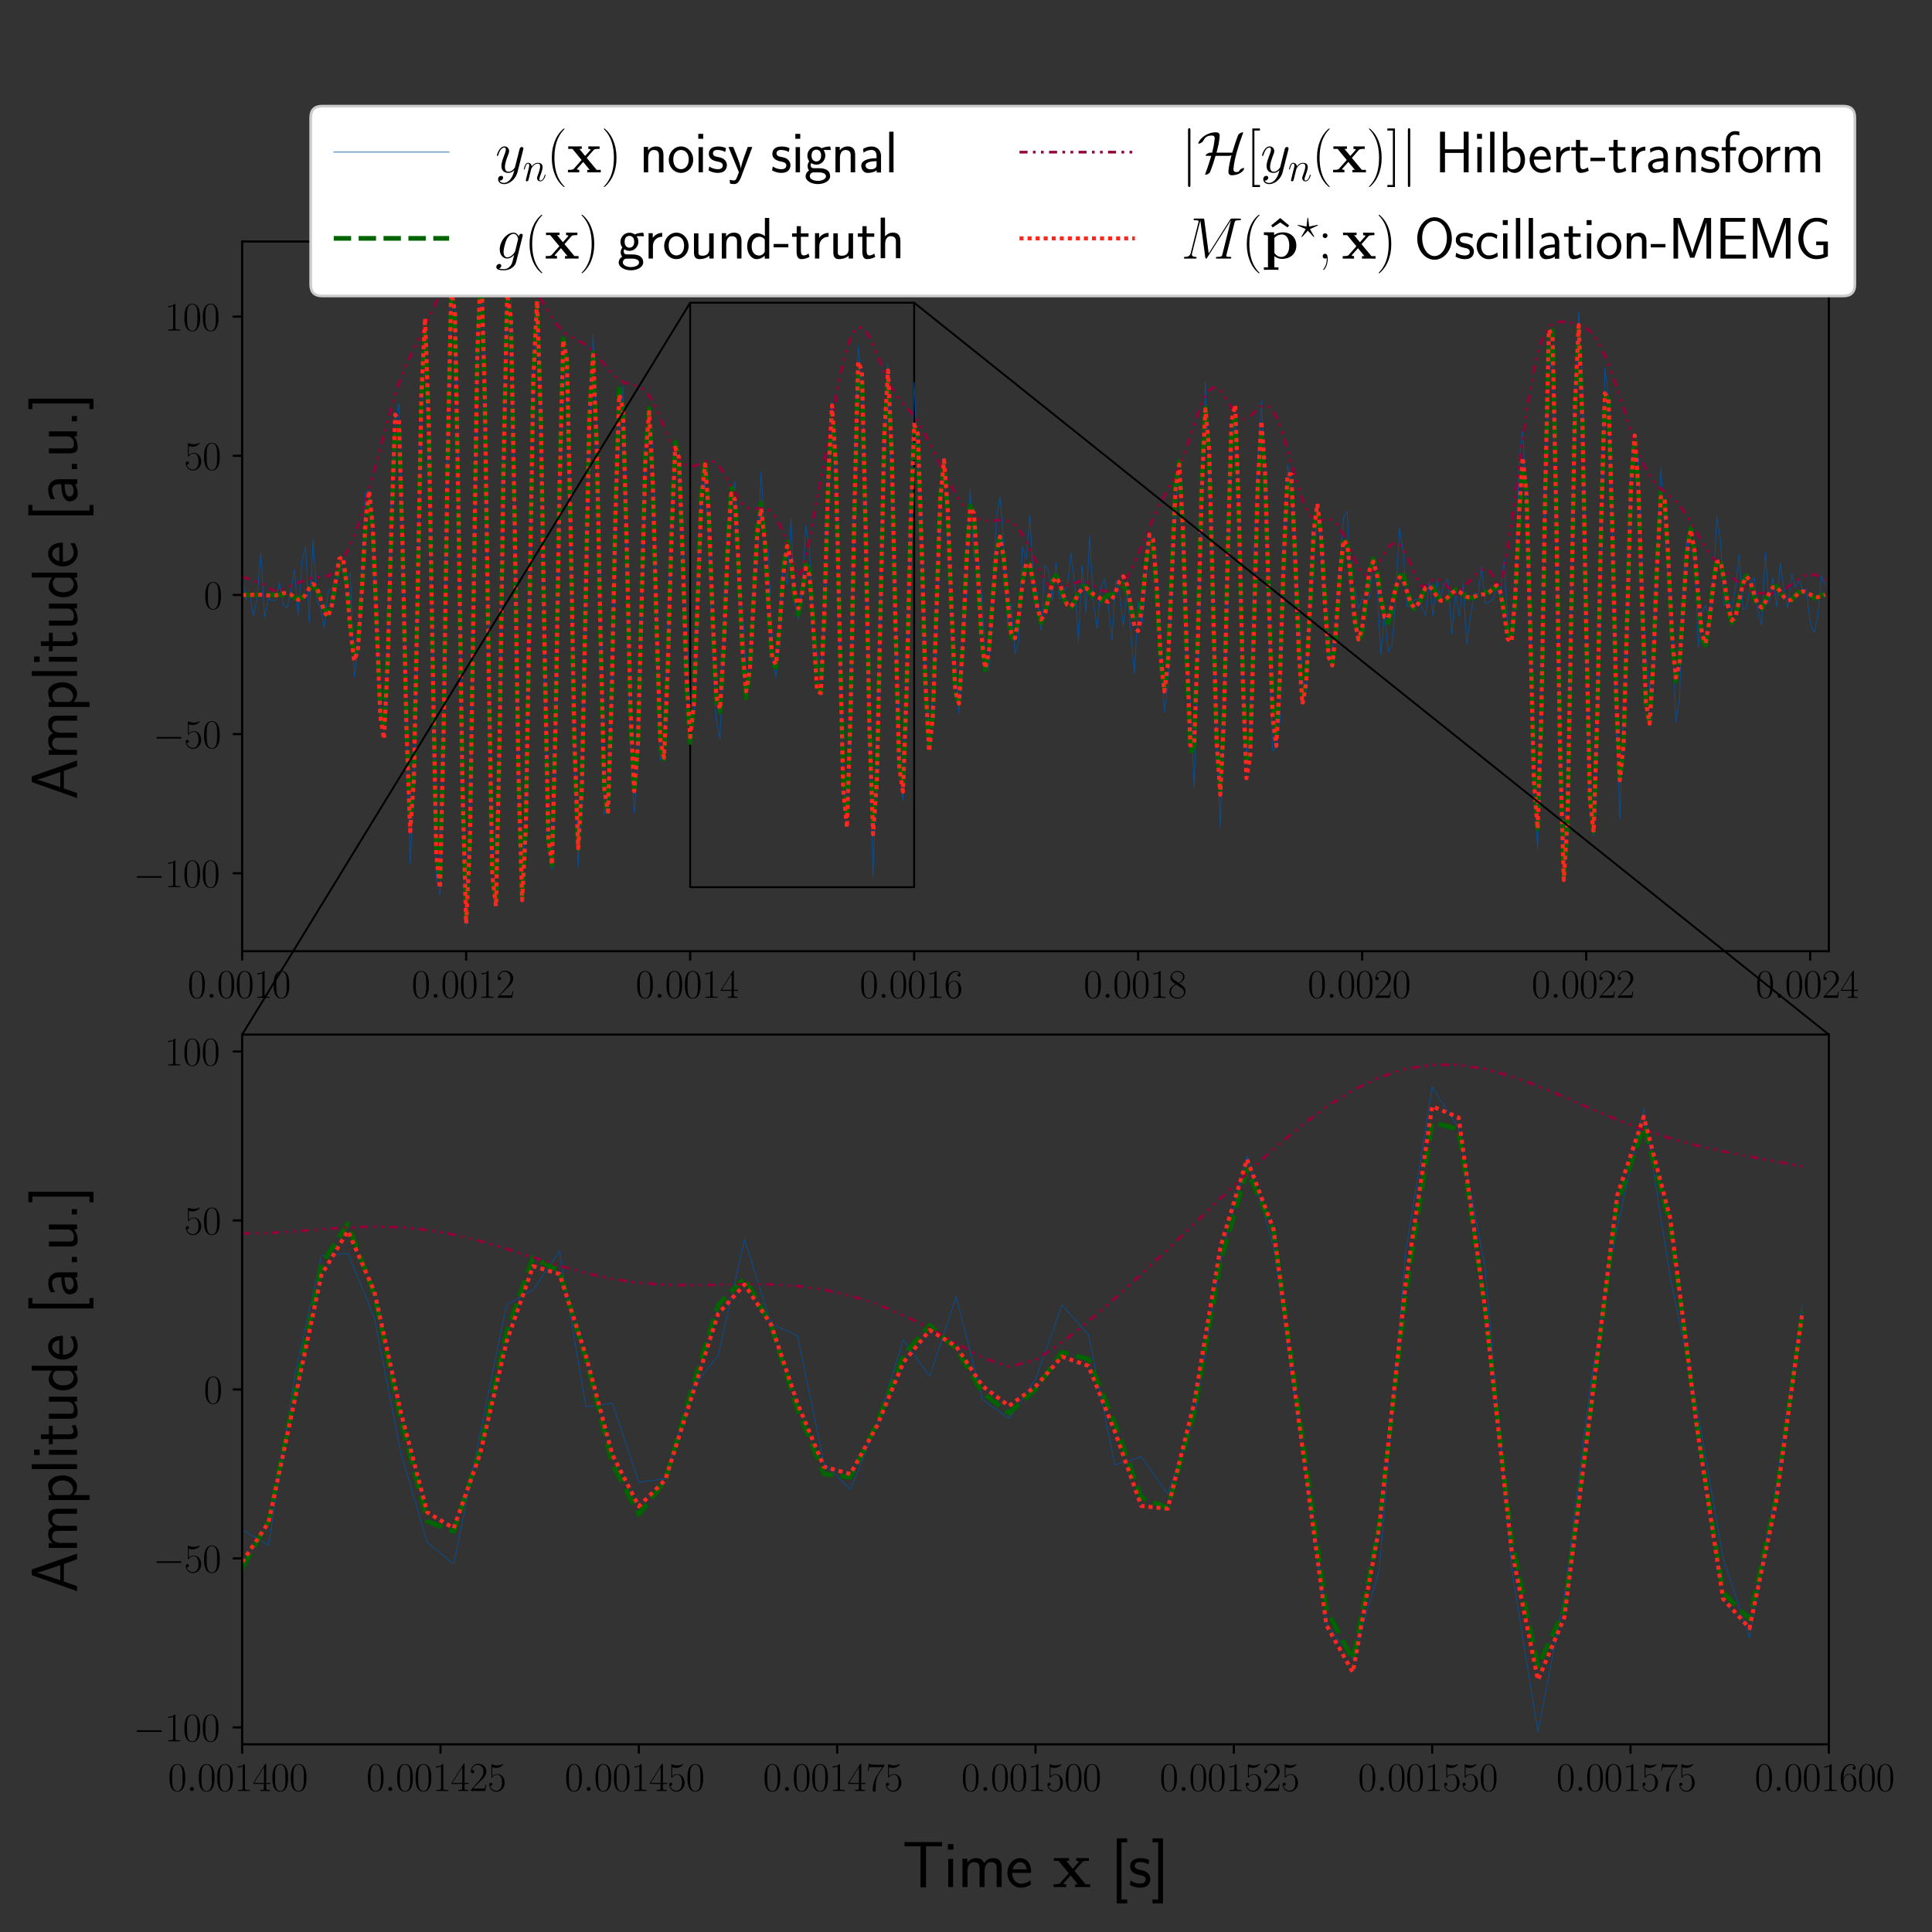 <?xml version="1.0" encoding="utf-8" standalone="no"?>
<!DOCTYPE svg PUBLIC "-//W3C//DTD SVG 1.1//EN"
  "http://www.w3.org/Graphics/SVG/1.1/DTD/svg11.dtd">
<svg height="720pt" version="1.1" viewBox="0 0 720 720" width="720pt" xmlns="http://www.w3.org/2000/svg" xmlns:xlink="http://www.w3.org/1999/xlink">
 <rect x="0" y="0" width="720" height="720" fill="#333333" stroke="none"/>
 <defs>
  <style type="text/css">*{stroke-linecap:butt;stroke-linejoin:round;}</style>
 </defs>
 <g id="figure_1">
  <g id="patch_1">
   <path d="M 0 720 
L 720 720 
L 720 0 
L 0 0 
z
" style="fill:none;"/>
  </g>
  <g id="axes_1">
   <g id="patch_2">
    <path d="M 90.241 354.482 
L 681.561 354.482 
L 681.561 90 
L 90.241 90 
z
" style="fill:none;"/>
   </g>
   <g id="patch_3">
    <path clip-path="url(#p649fe8938b)" d="M 257.202 330.627 
L 340.682 330.627 
L 340.682 112.818 
L 257.202 112.818 
z
" style="fill:none;stroke:#000000;stroke-linejoin:miter;stroke-width:0.7;"/>
   </g>
   <g id="matplotlib.axis_1">
    <g id="xtick_1">
     <g id="line2d_1">
      <defs>
       <path d="M 0 0 
L 0 3.5 
" id="m7402e72e87" style="stroke:#000000;stroke-width:0.8;"/>
      </defs>
      <g>
       <use style="stroke:#000000;stroke-width:0.8;" x="90.241" xlink:href="#m7402e72e87" y="354.482"/>
      </g>
     </g>
     <g id="text_1">
      <!-- $\mathdefault{0.0010}$ -->
      <g transform="translate(69.918 371.86)scale(0.15 -0.15)">
       <defs>
        <path d="M 2688 2025 
C 2688 2416 2682 3080 2413 3591 
C 2176 4039 1798 4198 1466 4198 
C 1158 4198 768 4058 525 3597 
C 269 3118 243 2524 243 2025 
C 243 1661 250 1106 448 619 
C 723 -39 1216 -128 1466 -128 
C 1760 -128 2208 -7 2470 600 
C 2662 1042 2688 1559 2688 2025 
z
M 1466 -26 
C 1056 -26 813 325 723 812 
C 653 1188 653 1738 653 2096 
C 653 2588 653 2997 736 3387 
C 858 3929 1216 4096 1466 4096 
C 1728 4096 2067 3923 2189 3400 
C 2272 3036 2278 2607 2278 2096 
C 2278 1680 2278 1169 2202 792 
C 2067 95 1690 -26 1466 -26 
z
" id="CMR17-30" transform="scale(0.016)"/>
        <path d="M 1178 307 
C 1178 492 1024 619 870 619 
C 685 619 557 466 557 313 
C 557 128 710 0 864 0 
C 1050 0 1178 153 1178 307 
z
" id="CMMI12-3a" transform="scale(0.016)"/>
        <path d="M 1702 4058 
C 1702 4192 1696 4192 1606 4192 
C 1357 3916 979 3827 621 3827 
C 602 3827 570 3827 563 3808 
C 557 3795 557 3782 557 3648 
C 755 3648 1088 3686 1344 3839 
L 1344 461 
C 1344 236 1331 160 781 160 
L 589 160 
L 589 0 
C 896 0 1216 0 1523 0 
C 1830 0 2150 0 2458 0 
L 2458 160 
L 2266 160 
C 1715 160 1702 230 1702 458 
L 1702 4058 
z
" id="CMR17-31" transform="scale(0.016)"/>
       </defs>
       <use transform="scale(0.996)" xlink:href="#CMR17-30"/>
       <use transform="translate(45.69 0)scale(0.996)" xlink:href="#CMMI12-3a"/>
       <use transform="translate(72.788 0)scale(0.996)" xlink:href="#CMR17-30"/>
       <use transform="translate(118.478 0)scale(0.996)" xlink:href="#CMR17-30"/>
       <use transform="translate(164.169 0)scale(0.996)" xlink:href="#CMR17-31"/>
       <use transform="translate(209.859 0)scale(0.996)" xlink:href="#CMR17-30"/>
      </g>
     </g>
    </g>
    <g id="xtick_2">
     <g id="line2d_2">
      <g>
       <use style="stroke:#000000;stroke-width:0.8;" x="173.721" xlink:href="#m7402e72e87" y="354.482"/>
      </g>
     </g>
     <g id="text_2">
      <!-- $\mathdefault{0.0012}$ -->
      <g transform="translate(153.398 371.86)scale(0.15 -0.15)">
       <defs>
        <path d="M 2669 989 
L 2554 989 
C 2490 536 2438 459 2413 420 
C 2381 369 1920 369 1830 369 
L 602 369 
C 832 619 1280 1072 1824 1597 
C 2214 1967 2669 2402 2669 3035 
C 2669 3790 2067 4224 1395 4224 
C 691 4224 262 3604 262 3030 
C 262 2780 448 2748 525 2748 
C 589 2748 781 2787 781 3010 
C 781 3207 614 3264 525 3264 
C 486 3264 448 3258 422 3245 
C 544 3790 915 4058 1306 4058 
C 1862 4058 2227 3617 2227 3035 
C 2227 2479 1901 2000 1536 1584 
L 262 146 
L 262 0 
L 2515 0 
L 2669 989 
z
" id="CMR17-32" transform="scale(0.016)"/>
       </defs>
       <use transform="scale(0.996)" xlink:href="#CMR17-30"/>
       <use transform="translate(45.69 0)scale(0.996)" xlink:href="#CMMI12-3a"/>
       <use transform="translate(72.788 0)scale(0.996)" xlink:href="#CMR17-30"/>
       <use transform="translate(118.478 0)scale(0.996)" xlink:href="#CMR17-30"/>
       <use transform="translate(164.169 0)scale(0.996)" xlink:href="#CMR17-31"/>
       <use transform="translate(209.859 0)scale(0.996)" xlink:href="#CMR17-32"/>
      </g>
     </g>
    </g>
    <g id="xtick_3">
     <g id="line2d_3">
      <g>
       <use style="stroke:#000000;stroke-width:0.8;" x="257.202" xlink:href="#m7402e72e87" y="354.482"/>
      </g>
     </g>
     <g id="text_3">
      <!-- $\mathdefault{0.0014}$ -->
      <g transform="translate(236.879 371.86)scale(0.15 -0.15)">
       <defs>
        <path d="M 2150 4122 
C 2150 4256 2144 4256 2029 4256 
L 128 1254 
L 128 1088 
L 1779 1088 
L 1779 457 
C 1779 224 1766 160 1318 160 
L 1197 160 
L 1197 0 
C 1402 0 1747 0 1965 0 
C 2182 0 2528 0 2733 0 
L 2733 160 
L 2611 160 
C 2163 160 2150 224 2150 457 
L 2150 1088 
L 2803 1088 
L 2803 1254 
L 2150 1254 
L 2150 4122 
z
M 1798 3703 
L 1798 1254 
L 256 1254 
L 1798 3703 
z
" id="CMR17-34" transform="scale(0.016)"/>
       </defs>
       <use transform="scale(0.996)" xlink:href="#CMR17-30"/>
       <use transform="translate(45.69 0)scale(0.996)" xlink:href="#CMMI12-3a"/>
       <use transform="translate(72.788 0)scale(0.996)" xlink:href="#CMR17-30"/>
       <use transform="translate(118.478 0)scale(0.996)" xlink:href="#CMR17-30"/>
       <use transform="translate(164.169 0)scale(0.996)" xlink:href="#CMR17-31"/>
       <use transform="translate(209.859 0)scale(0.996)" xlink:href="#CMR17-34"/>
      </g>
     </g>
    </g>
    <g id="xtick_4">
     <g id="line2d_4">
      <g>
       <use style="stroke:#000000;stroke-width:0.8;" x="340.682" xlink:href="#m7402e72e87" y="354.482"/>
      </g>
     </g>
     <g id="text_4">
      <!-- $\mathdefault{0.0016}$ -->
      <g transform="translate(320.359 371.86)scale(0.15 -0.15)">
       <defs>
        <path d="M 678 2176 
C 678 3690 1395 4032 1811 4032 
C 1946 4032 2272 4009 2400 3776 
C 2298 3776 2106 3776 2106 3553 
C 2106 3381 2246 3323 2336 3323 
C 2394 3323 2566 3348 2566 3560 
C 2566 3954 2246 4179 1805 4179 
C 1043 4179 243 3390 243 1984 
C 243 253 966 -128 1478 -128 
C 2099 -128 2688 427 2688 1283 
C 2688 2081 2170 2662 1517 2662 
C 1126 2662 838 2407 678 1960 
L 678 2176 
z
M 1478 25 
C 691 25 691 1200 691 1436 
C 691 1896 909 2560 1504 2560 
C 1613 2560 1926 2560 2138 2120 
C 2253 1870 2253 1609 2253 1289 
C 2253 944 2253 690 2118 434 
C 1978 171 1773 25 1478 25 
z
" id="CMR17-36" transform="scale(0.016)"/>
       </defs>
       <use transform="scale(0.996)" xlink:href="#CMR17-30"/>
       <use transform="translate(45.69 0)scale(0.996)" xlink:href="#CMMI12-3a"/>
       <use transform="translate(72.788 0)scale(0.996)" xlink:href="#CMR17-30"/>
       <use transform="translate(118.478 0)scale(0.996)" xlink:href="#CMR17-30"/>
       <use transform="translate(164.169 0)scale(0.996)" xlink:href="#CMR17-31"/>
       <use transform="translate(209.859 0)scale(0.996)" xlink:href="#CMR17-36"/>
      </g>
     </g>
    </g>
    <g id="xtick_5">
     <g id="line2d_5">
      <g>
       <use style="stroke:#000000;stroke-width:0.8;" x="424.163" xlink:href="#m7402e72e87" y="354.482"/>
      </g>
     </g>
     <g id="text_5">
      <!-- $\mathdefault{0.0018}$ -->
      <g transform="translate(403.84 371.86)scale(0.15 -0.15)">
       <defs>
        <path d="M 1741 2264 
C 2144 2467 2554 2773 2554 3263 
C 2554 3841 1990 4179 1472 4179 
C 890 4179 378 3759 378 3180 
C 378 3021 416 2747 666 2505 
C 730 2442 998 2251 1171 2130 
C 883 1983 211 1634 211 934 
C 211 279 838 -128 1459 -128 
C 2144 -128 2720 362 2720 1010 
C 2720 1590 2330 1857 2074 2029 
L 1741 2264 
z
M 902 2822 
C 851 2854 595 3051 595 3351 
C 595 3739 998 4032 1459 4032 
C 1965 4032 2336 3676 2336 3262 
C 2336 2669 1670 2331 1638 2331 
C 1632 2331 1626 2331 1574 2370 
L 902 2822 
z
M 2080 1519 
C 2176 1449 2483 1240 2483 851 
C 2483 381 2010 25 1472 25 
C 890 25 448 438 448 940 
C 448 1443 838 1862 1280 2060 
L 2080 1519 
z
" id="CMR17-38" transform="scale(0.016)"/>
       </defs>
       <use transform="scale(0.996)" xlink:href="#CMR17-30"/>
       <use transform="translate(45.69 0)scale(0.996)" xlink:href="#CMMI12-3a"/>
       <use transform="translate(72.788 0)scale(0.996)" xlink:href="#CMR17-30"/>
       <use transform="translate(118.478 0)scale(0.996)" xlink:href="#CMR17-30"/>
       <use transform="translate(164.169 0)scale(0.996)" xlink:href="#CMR17-31"/>
       <use transform="translate(209.859 0)scale(0.996)" xlink:href="#CMR17-38"/>
      </g>
     </g>
    </g>
    <g id="xtick_6">
     <g id="line2d_6">
      <g>
       <use style="stroke:#000000;stroke-width:0.8;" x="507.643" xlink:href="#m7402e72e87" y="354.482"/>
      </g>
     </g>
     <g id="text_6">
      <!-- $\mathdefault{0.0020}$ -->
      <g transform="translate(487.32 371.86)scale(0.15 -0.15)">
       <use transform="scale(0.996)" xlink:href="#CMR17-30"/>
       <use transform="translate(45.69 0)scale(0.996)" xlink:href="#CMMI12-3a"/>
       <use transform="translate(72.788 0)scale(0.996)" xlink:href="#CMR17-30"/>
       <use transform="translate(118.478 0)scale(0.996)" xlink:href="#CMR17-30"/>
       <use transform="translate(164.169 0)scale(0.996)" xlink:href="#CMR17-32"/>
       <use transform="translate(209.859 0)scale(0.996)" xlink:href="#CMR17-30"/>
      </g>
     </g>
    </g>
    <g id="xtick_7">
     <g id="line2d_7">
      <g>
       <use style="stroke:#000000;stroke-width:0.8;" x="591.124" xlink:href="#m7402e72e87" y="354.482"/>
      </g>
     </g>
     <g id="text_7">
      <!-- $\mathdefault{0.0022}$ -->
      <g transform="translate(570.801 371.86)scale(0.15 -0.15)">
       <use transform="scale(0.996)" xlink:href="#CMR17-30"/>
       <use transform="translate(45.69 0)scale(0.996)" xlink:href="#CMMI12-3a"/>
       <use transform="translate(72.788 0)scale(0.996)" xlink:href="#CMR17-30"/>
       <use transform="translate(118.478 0)scale(0.996)" xlink:href="#CMR17-30"/>
       <use transform="translate(164.169 0)scale(0.996)" xlink:href="#CMR17-32"/>
       <use transform="translate(209.859 0)scale(0.996)" xlink:href="#CMR17-32"/>
      </g>
     </g>
    </g>
    <g id="xtick_8">
     <g id="line2d_8">
      <g>
       <use style="stroke:#000000;stroke-width:0.8;" x="674.604" xlink:href="#m7402e72e87" y="354.482"/>
      </g>
     </g>
     <g id="text_8">
      <!-- $\mathdefault{0.0024}$ -->
      <g transform="translate(654.281 371.86)scale(0.15 -0.15)">
       <use transform="scale(0.996)" xlink:href="#CMR17-30"/>
       <use transform="translate(45.69 0)scale(0.996)" xlink:href="#CMMI12-3a"/>
       <use transform="translate(72.788 0)scale(0.996)" xlink:href="#CMR17-30"/>
       <use transform="translate(118.478 0)scale(0.996)" xlink:href="#CMR17-30"/>
       <use transform="translate(164.169 0)scale(0.996)" xlink:href="#CMR17-32"/>
       <use transform="translate(209.859 0)scale(0.996)" xlink:href="#CMR17-34"/>
      </g>
     </g>
    </g>
   </g>
   <g id="matplotlib.axis_2">
    <g id="ytick_1">
     <g id="line2d_9">
      <defs>
       <path d="M 0 0 
L -3.5 0 
" id="mba0d89c16d" style="stroke:#000000;stroke-width:0.8;"/>
      </defs>
      <g>
       <use style="stroke:#000000;stroke-width:0.8;" x="90.241" xlink:href="#mba0d89c16d" y="325.441"/>
      </g>
     </g>
     <g id="text_9">
      <!-- $\mathdefault{−100}$ -->
      <g transform="translate(49.669 330.63)scale(0.15 -0.15)">
       <defs>
        <path d="M 4218 1472 
C 4326 1472 4442 1472 4442 1600 
C 4442 1728 4326 1728 4218 1728 
L 755 1728 
C 646 1728 531 1728 531 1600 
C 531 1472 646 1472 755 1472 
L 4218 1472 
z
" id="CMSY10-0" transform="scale(0.016)"/>
       </defs>
       <use transform="scale(0.996)" xlink:href="#CMSY10-0"/>
       <use transform="translate(77.487 0)scale(0.996)" xlink:href="#CMR17-31"/>
       <use transform="translate(123.178 0)scale(0.996)" xlink:href="#CMR17-30"/>
       <use transform="translate(168.868 0)scale(0.996)" xlink:href="#CMR17-30"/>
      </g>
     </g>
    </g>
    <g id="ytick_2">
     <g id="line2d_10">
      <g>
       <use style="stroke:#000000;stroke-width:0.8;" x="90.241" xlink:href="#mba0d89c16d" y="273.582"/>
      </g>
     </g>
     <g id="text_10">
      <!-- $\mathdefault{−50}$ -->
      <g transform="translate(56.985 278.771)scale(0.15 -0.15)">
       <defs>
        <path d="M 730 3692 
C 794 3666 1056 3584 1325 3584 
C 1920 3584 2246 3911 2432 4100 
C 2432 4157 2432 4192 2394 4192 
C 2387 4192 2374 4192 2323 4163 
C 2099 4058 1837 3973 1517 3973 
C 1325 3973 1037 3999 723 4139 
C 653 4171 640 4171 634 4171 
C 602 4171 595 4164 595 4037 
L 595 2203 
C 595 2089 595 2057 659 2057 
C 691 2057 704 2070 736 2114 
C 941 2401 1222 2522 1542 2522 
C 1766 2522 2246 2382 2246 1289 
C 2246 1085 2246 715 2054 421 
C 1894 159 1645 25 1370 25 
C 947 25 518 320 403 814 
C 429 807 480 795 506 795 
C 589 795 749 840 749 1038 
C 749 1210 627 1280 506 1280 
C 358 1280 262 1190 262 1011 
C 262 454 704 -128 1382 -128 
C 2042 -128 2669 440 2669 1264 
C 2669 2030 2170 2624 1549 2624 
C 1222 2624 947 2503 730 2274 
L 730 3692 
z
" id="CMR17-35" transform="scale(0.016)"/>
       </defs>
       <use transform="scale(0.996)" xlink:href="#CMSY10-0"/>
       <use transform="translate(77.487 0)scale(0.996)" xlink:href="#CMR17-35"/>
       <use transform="translate(123.178 0)scale(0.996)" xlink:href="#CMR17-30"/>
      </g>
     </g>
    </g>
    <g id="ytick_3">
     <g id="line2d_11">
      <g>
       <use style="stroke:#000000;stroke-width:0.8;" x="90.241" xlink:href="#mba0d89c16d" y="221.722"/>
      </g>
     </g>
     <g id="text_11">
      <!-- $\mathdefault{0}$ -->
      <g transform="translate(75.924 226.911)scale(0.15 -0.15)">
       <use transform="scale(0.996)" xlink:href="#CMR17-30"/>
      </g>
     </g>
    </g>
    <g id="ytick_4">
     <g id="line2d_12">
      <g>
       <use style="stroke:#000000;stroke-width:0.8;" x="90.241" xlink:href="#mba0d89c16d" y="169.863"/>
      </g>
     </g>
     <g id="text_12">
      <!-- $\mathdefault{50}$ -->
      <g transform="translate(68.608 175.052)scale(0.15 -0.15)">
       <use transform="scale(0.996)" xlink:href="#CMR17-35"/>
       <use transform="translate(45.69 0)scale(0.996)" xlink:href="#CMR17-30"/>
      </g>
     </g>
    </g>
    <g id="ytick_5">
     <g id="line2d_13">
      <g>
       <use style="stroke:#000000;stroke-width:0.8;" x="90.241" xlink:href="#mba0d89c16d" y="118.004"/>
      </g>
     </g>
     <g id="text_13">
      <!-- $\mathdefault{100}$ -->
      <g transform="translate(61.292 123.193)scale(0.15 -0.15)">
       <use transform="scale(0.996)" xlink:href="#CMR17-31"/>
       <use transform="translate(45.69 0)scale(0.996)" xlink:href="#CMR17-30"/>
       <use transform="translate(91.381 0)scale(0.996)" xlink:href="#CMR17-30"/>
      </g>
     </g>
    </g>
    <g id="text_14">
     <!-- Amplitude [a.u.] -->
     <g transform="translate(28.711 298.041)rotate(-90)scale(0.24 -0.24)">
      <defs>
       <path d="M 2272 4416 
L 1722 4416 
L 166 0 
L 653 0 
L 1101 1280 
L 2816 1280 
L 3270 0 
L 3827 0 
L 2272 4416 
z
M 2694 1637 
L 1222 1637 
C 1530 2528 1914 3638 1958 3925 
L 1965 3925 
C 2010 3663 2138 3281 2246 2956 
L 2694 1637 
z
" id="CMSS17-41" transform="scale(0.016)"/>
       <path d="M 4288 1877 
C 4288 2308 4179 2816 3462 2816 
C 2982 2816 2694 2516 2566 2331 
C 2451 2670 2182 2816 1798 2816 
C 1363 2816 1088 2568 941 2389 
L 941 2758 
L 474 2758 
L 474 0 
L 960 0 
L 960 1559 
C 960 1939 1101 2428 1555 2428 
C 2138 2428 2138 2016 2138 1829 
L 2138 0 
L 2624 0 
L 2624 1559 
C 2624 1939 2765 2428 3219 2428 
C 3802 2428 3802 2016 3802 1829 
L 3802 0 
L 4288 0 
L 4288 1877 
z
" id="CMSS17-6d" transform="scale(0.016)"/>
       <path d="M 966 333 
C 1178 129 1466 -5 1773 -5 
C 2368 -5 2880 603 2880 1412 
C 2880 2159 2496 2816 1946 2816 
C 1626 2816 1242 2702 954 2472 
L 954 2765 
L 480 2765 
L 480 -1216 
L 966 -1216 
L 966 333 
z
M 966 2100 
C 1018 2176 1235 2415 1587 2415 
C 2035 2415 2394 1960 2394 1412 
C 2394 787 1958 384 1530 384 
C 1402 384 1267 415 1139 523 
C 966 674 966 768 966 857 
L 966 2100 
z
" id="CMSS17-70" transform="scale(0.016)"/>
       <path d="M 947 4416 
L 474 4416 
L 474 0 
L 947 0 
L 947 4416 
z
" id="CMSS17-6c" transform="scale(0.016)"/>
       <path d="M 979 4183 
L 442 4183 
L 442 3648 
L 979 3648 
L 979 4183 
z
M 947 2739 
L 474 2739 
L 474 0 
L 947 0 
L 947 2739 
z
" id="CMSS17-69" transform="scale(0.016)"/>
       <path d="M 1069 2368 
L 1901 2368 
L 1901 2737 
L 1069 2737 
L 1069 3520 
L 614 3520 
L 614 2737 
L 109 2737 
L 109 2368 
L 602 2368 
L 602 749 
C 602 384 685 -64 1107 -64 
C 1427 -64 1722 25 2003 172 
L 1901 548 
C 1747 414 1562 337 1363 337 
C 1082 337 1069 696 1069 856 
L 1069 2368 
z
" id="CMSS17-74" transform="scale(0.016)"/>
       <path d="M 2618 2739 
L 2131 2739 
L 2131 972 
C 2131 498 1786 306 1421 306 
C 998 306 960 447 960 709 
L 960 2739 
L 474 2739 
L 474 678 
C 474 179 646 -64 1088 -64 
C 1306 -64 1798 -13 2144 306 
L 2144 0 
L 2618 0 
L 2618 2739 
z
" id="CMSS17-75" transform="scale(0.016)"/>
       <path d="M 2611 4416 
L 2138 4416 
L 2138 2438 
C 1939 2603 1613 2756 1254 2756 
C 672 2756 211 2131 211 1347 
C 211 562 666 -64 1235 -64 
C 1677 -64 1971 172 2125 306 
L 2125 -13 
L 2611 -13 
L 2611 4416 
z
M 2125 836 
C 2125 747 2125 653 1926 482 
C 1798 375 1645 325 1498 325 
C 1152 325 698 576 698 1340 
C 698 2134 1210 2368 1562 2368 
C 1798 2368 1990 2254 2125 2065 
L 2125 836 
z
" id="CMSS17-64" transform="scale(0.016)"/>
       <path d="M 2502 1377 
C 2502 1590 2490 2003 2285 2345 
C 2061 2713 1696 2816 1421 2816 
C 755 2816 192 2188 192 1375 
C 192 582 774 -64 1510 -64 
C 1798 -64 2150 19 2470 248 
C 2470 274 2458 414 2451 420 
C 2451 433 2432 630 2432 656 
C 2125 407 1773 325 1517 325 
C 1107 325 666 667 646 1377 
L 2502 1377 
z
M 698 1728 
C 781 2084 1062 2421 1421 2421 
C 1517 2421 1965 2421 2080 1728 
L 698 1728 
z
" id="CMSS17-65" transform="scale(0.016)"/>
       <path d="M 1613 -1600 
L 1613 -1212 
L 1062 -1212 
L 1062 4352 
L 1613 4352 
L 1613 4741 
L 595 4741 
L 595 -1600 
L 1613 -1600 
z
" id="CMSS17-5b" transform="scale(0.016)"/>
       <path d="M 2406 1791 
C 2406 2392 1978 2808 1402 2808 
C 1120 2808 813 2757 461 2553 
L 499 2135 
C 659 2248 934 2432 1395 2432 
C 1722 2432 1920 2180 1920 1782 
L 1920 1536 
C 896 1536 256 1238 256 726 
C 256 461 416 -64 947 -64 
C 1043 -64 1562 -64 1933 217 
L 1933 -19 
L 2406 -19 
L 2406 1791 
z
M 1920 816 
C 1920 701 1920 548 1728 434 
C 1562 325 1350 325 1261 325 
C 941 325 723 511 723 744 
C 723 1211 1722 1211 1920 1211 
L 1920 816 
z
" id="CMSS17-61" transform="scale(0.016)"/>
       <path d="M 1088 510 
L 576 510 
L 576 0 
L 1088 0 
L 1088 510 
z
" id="CMSS17-2e" transform="scale(0.016)"/>
       <path d="M 1146 4741 
L 128 4741 
L 128 4352 
L 678 4352 
L 678 -1212 
L 128 -1212 
L 128 -1600 
L 1146 -1600 
L 1146 4741 
z
" id="CMSS17-5d" transform="scale(0.016)"/>
      </defs>
      <use transform="scale(0.996)" xlink:href="#CMSS17-41"/>
      <use transform="translate(62.218 0)scale(0.996)" xlink:href="#CMSS17-6d"/>
      <use transform="translate(136.447 0)scale(0.996)" xlink:href="#CMSS17-70"/>
      <use transform="translate(184.652 0)scale(0.996)" xlink:href="#CMSS17-6c"/>
      <use transform="translate(206.833 0)scale(0.996)" xlink:href="#CMSS17-69"/>
      <use transform="translate(229.013 0)scale(0.996)" xlink:href="#CMSS17-74"/>
      <use transform="translate(262.845 0)scale(0.996)" xlink:href="#CMSS17-75"/>
      <use transform="translate(311.05 0)scale(0.996)" xlink:href="#CMSS17-64"/>
      <use transform="translate(359.255 0)scale(0.996)" xlink:href="#CMSS17-65"/>
      <use transform="translate(432.123 0)scale(0.996)" xlink:href="#CMSS17-5b"/>
      <use transform="translate(459.308 0)scale(0.996)" xlink:href="#CMSS17-61"/>
      <use transform="translate(504.23 0)scale(0.996)" xlink:href="#CMSS17-2e"/>
      <use transform="translate(530.254 0)scale(0.996)" xlink:href="#CMSS17-75"/>
      <use transform="translate(578.459 0)scale(0.996)" xlink:href="#CMSS17-2e"/>
      <use transform="translate(604.484 0)scale(0.996)" xlink:href="#CMSS17-5d"/>
     </g>
    </g>
   </g>
   <g id="line2d_14">
    <path clip-path="url(#p649fe8938b)" d="M 90.241 214.861 
L 91.632 223.341 
L 93.023 221.089 
L 94.415 229.55 
L 95.806 222.835 
L 97.197 205.781 
L 98.589 229.912 
L 99.98 223.049 
L 101.371 223.741 
L 102.763 223.748 
L 104.154 217.139 
L 105.545 225.23 
L 106.937 226.632 
L 108.328 220.842 
L 109.719 212.197 
L 111.111 229.323 
L 112.502 208.83 
L 113.893 203.842 
L 115.285 232.01 
L 116.676 201.054 
L 118.067 223.677 
L 119.459 226.661 
L 120.85 234.022 
L 122.241 220.31 
L 123.633 219.181 
L 125.024 219.818 
L 126.416 210.128 
L 127.807 213.372 
L 129.198 218.403 
L 130.59 213.507 
L 131.981 252.258 
L 133.372 242.47 
L 134.764 220.693 
L 136.155 183.598 
L 137.546 182.637 
L 138.938 199.958 
L 141.72 269.001 
L 143.112 270.972 
L 144.503 247.502 
L 145.894 185.918 
L 147.286 157.126 
L 148.677 150.292 
L 150.068 203.796 
L 151.46 266.855 
L 152.851 322.086 
L 154.242 294.595 
L 155.634 227.689 
L 157.025 154.431 
L 158.416 128.48 
L 159.808 175.376 
L 161.199 233.684 
L 162.59 327.753 
L 163.982 333.647 
L 165.373 259.997 
L 166.764 165.381 
L 168.156 106.505 
L 169.547 114.827 
L 170.938 188.659 
L 172.33 291.481 
L 173.721 345.38 
L 175.112 303.101 
L 176.504 229.126 
L 177.895 134.094 
L 179.287 87.822 
L 180.678 137.895 
L 182.069 237.435 
L 183.461 323.712 
L 184.852 308.621 
L 186.243 288.328 
L 187.635 159.821 
L 189.026 106.932 
L 190.417 106.952 
L 193.2 288.345 
L 194.591 334.881 
L 195.983 302.76 
L 197.374 218.424 
L 198.765 142.435 
L 200.157 112.639 
L 201.548 149.601 
L 202.939 254.989 
L 204.331 316.497 
L 205.722 324.122 
L 207.113 280.2 
L 208.505 184.019 
L 209.896 147.533 
L 211.287 134.364 
L 214.07 275.147 
L 215.461 323.319 
L 216.853 294.163 
L 218.244 208.747 
L 221.027 124.388 
L 222.418 160.499 
L 223.809 219.448 
L 225.201 303.691 
L 226.592 296.462 
L 227.983 264.708 
L 229.375 198.754 
L 230.766 164.674 
L 232.157 143.868 
L 234.94 278.784 
L 236.332 302.909 
L 237.723 286.028 
L 239.114 234.93 
L 240.506 164.787 
L 241.897 161.019 
L 243.288 164.708 
L 244.68 230.092 
L 246.071 283.4 
L 247.462 275.445 
L 250.245 196.853 
L 251.636 165.786 
L 253.028 174.762 
L 254.419 201.537 
L 255.81 231.814 
L 257.202 264.782 
L 258.593 269.579 
L 259.984 217.018 
L 261.376 180.676 
L 262.767 179.972 
L 264.158 199.671 
L 265.55 241.128 
L 266.941 268.611 
L 268.332 275.408 
L 271.115 195.664 
L 272.506 191.265 
L 273.898 179.294 
L 275.289 227.06 
L 276.68 225.94 
L 278.072 250.203 
L 279.463 249.101 
L 280.854 221.621 
L 282.246 211.299 
L 283.637 175.69 
L 285.028 201.498 
L 286.42 205.213 
L 287.811 244.451 
L 289.203 252.366 
L 290.594 232.51 
L 291.985 206.496 
L 293.377 217.662 
L 294.768 193.248 
L 296.159 224.84 
L 297.551 230.685 
L 298.942 218.539 
L 300.333 195.814 
L 301.725 204.812 
L 303.116 244.88 
L 304.507 242.372 
L 305.899 253.767 
L 307.29 230.658 
L 308.681 182.171 
L 310.073 149.986 
L 311.464 177.913 
L 314.247 293.654 
L 315.638 304.312 
L 317.029 277.221 
L 318.421 179.592 
L 319.812 128.914 
L 321.203 141.607 
L 322.595 184.196 
L 323.986 276.306 
L 325.377 326.886 
L 326.769 284.882 
L 328.16 219.247 
L 329.551 172.031 
L 330.943 135.544 
L 332.334 187.212 
L 333.725 226.402 
L 335.117 273.465 
L 336.508 298.076 
L 337.899 251.364 
L 340.682 142.453 
L 342.073 172.937 
L 343.465 194.673 
L 344.856 257.262 
L 346.248 270.23 
L 347.639 261.38 
L 349.03 238.25 
L 350.422 193.471 
L 351.813 170.517 
L 353.204 198.485 
L 354.596 238.64 
L 355.987 247.725 
L 357.378 265.748 
L 358.77 239.507 
L 360.161 222.484 
L 361.552 182.005 
L 362.944 207.852 
L 364.335 205.497 
L 365.726 220.152 
L 367.118 243.163 
L 368.509 249.868 
L 369.9 223.866 
L 371.292 193.097 
L 372.683 185.249 
L 374.074 203.142 
L 375.466 233.755 
L 376.857 224.949 
L 378.248 243.684 
L 379.64 239.402 
L 381.031 203.566 
L 382.422 208.427 
L 383.814 192.169 
L 385.205 217.481 
L 386.596 220.77 
L 387.988 235.201 
L 389.379 210.617 
L 390.77 212.802 
L 392.162 223.862 
L 393.553 209.796 
L 394.944 223.454 
L 396.336 220.328 
L 397.727 218.563 
L 399.119 205.88 
L 400.51 217.3 
L 401.901 239.338 
L 403.293 210.593 
L 404.684 228.465 
L 406.075 199.564 
L 407.467 223.363 
L 408.858 234.412 
L 410.249 218.792 
L 411.641 215.597 
L 413.032 225.441 
L 414.423 238.635 
L 415.815 216.342 
L 417.206 220.558 
L 418.597 233.302 
L 419.989 220.441 
L 421.38 234.74 
L 422.771 251.271 
L 424.163 224.314 
L 425.554 232.977 
L 426.945 218.804 
L 428.337 198.319 
L 429.728 203.719 
L 431.119 210.837 
L 432.511 241.1 
L 433.902 265.343 
L 435.293 255.668 
L 438.076 187.246 
L 439.467 177.477 
L 440.859 203.81 
L 442.25 247.472 
L 443.641 261.348 
L 445.033 293.537 
L 446.424 249.536 
L 447.815 189.781 
L 449.207 142.423 
L 450.598 175.323 
L 451.989 211.284 
L 453.381 275.813 
L 454.772 308.628 
L 456.164 260.272 
L 457.555 223.446 
L 458.946 161.388 
L 460.338 157.193 
L 461.729 190.841 
L 463.12 250.815 
L 464.512 280.83 
L 465.903 276.331 
L 467.294 206.982 
L 468.686 172.659 
L 470.077 149.297 
L 471.468 172.779 
L 474.251 279.948 
L 475.642 278.428 
L 477.034 268.77 
L 478.425 202.243 
L 479.816 173.199 
L 481.208 178.488 
L 482.599 203.407 
L 483.99 221.71 
L 485.382 252.982 
L 486.773 257.664 
L 488.164 228.48 
L 489.556 211.688 
L 490.947 188.607 
L 492.338 203.11 
L 493.73 219.089 
L 495.121 244.991 
L 496.512 241.009 
L 497.904 232.646 
L 499.295 211.561 
L 500.686 192.916 
L 502.078 190.572 
L 503.469 221.387 
L 504.86 219.067 
L 506.252 226.895 
L 507.643 223.017 
L 509.035 224.381 
L 510.426 222.498 
L 511.817 209.373 
L 513.209 218.83 
L 514.6 243.828 
L 515.991 228.879 
L 517.383 243.026 
L 518.774 240.22 
L 520.165 222.166 
L 521.557 196.52 
L 522.948 206.027 
L 524.339 225.835 
L 525.731 226.101 
L 527.122 223.582 
L 528.513 223.022 
L 529.905 226.67 
L 531.296 229.393 
L 532.687 216.453 
L 534.079 229.296 
L 535.47 216.213 
L 536.861 222.98 
L 538.253 217.457 
L 539.644 215.773 
L 541.035 236.505 
L 542.427 220.824 
L 543.818 229.702 
L 545.209 217.279 
L 546.601 240.111 
L 547.992 230.032 
L 549.383 220.944 
L 550.775 222.436 
L 552.166 211.321 
L 553.557 224.847 
L 554.949 224.478 
L 556.34 223.405 
L 557.731 218.919 
L 559.123 222.187 
L 560.514 208.351 
L 561.905 232.993 
L 563.297 232.164 
L 564.688 225.395 
L 566.08 171.199 
L 567.471 160.657 
L 568.862 186.563 
L 570.254 231.225 
L 571.645 295.379 
L 573.036 316.362 
L 574.428 264.907 
L 575.819 175.044 
L 577.21 142.435 
L 578.602 128.968 
L 579.993 196.407 
L 581.384 275.367 
L 582.776 326.297 
L 584.167 283.84 
L 585.558 224.339 
L 586.95 149.936 
L 588.341 116.049 
L 589.732 140.393 
L 591.124 234.318 
L 592.515 303.253 
L 593.906 311.457 
L 595.298 270.112 
L 596.689 219.453 
L 598.08 136.985 
L 599.472 148.164 
L 600.863 195.662 
L 602.254 263.281 
L 603.646 305.489 
L 605.037 266.719 
L 606.428 237.981 
L 607.82 172.789 
L 609.211 168.208 
L 610.602 170.259 
L 611.994 211.902 
L 613.385 243.879 
L 614.776 257.048 
L 616.168 249.559 
L 617.559 205.646 
L 618.951 174.144 
L 620.342 197.494 
L 621.733 217.322 
L 623.125 232.12 
L 624.516 269.116 
L 625.907 260.591 
L 627.299 220.83 
L 628.69 201.523 
L 630.081 205.553 
L 631.473 202.831 
L 632.864 241.902 
L 634.255 228.885 
L 635.647 225.48 
L 637.038 230.677 
L 638.429 219.042 
L 639.821 192.565 
L 641.212 201.636 
L 642.603 225.868 
L 643.995 222.21 
L 645.386 227.626 
L 646.777 218.94 
L 648.169 206.81 
L 649.56 227.121 
L 650.951 226.332 
L 652.343 217.265 
L 653.734 215.072 
L 655.125 227.129 
L 656.517 233.071 
L 657.908 206.007 
L 659.299 224.703 
L 660.691 215.17 
L 662.082 226.13 
L 663.473 209.567 
L 664.865 220.074 
L 666.256 226.67 
L 667.647 213.8 
L 669.039 218.867 
L 670.43 216.555 
L 671.821 219.59 
L 673.213 219.839 
L 674.604 232.224 
L 675.996 235.785 
L 677.387 230.355 
L 678.778 214.573 
L 680.17 217.839 
L 680.17 217.839 
" style="fill:none;stroke:#0051a2;stroke-linecap:square;stroke-width:0.25;"/>
   </g>
   <g id="line2d_15">
    <path clip-path="url(#p649fe8938b)" d="M 90.241 221.722 
L 105.545 221.722 
L 106.937 220.685 
L 109.719 222.76 
L 112.502 222.76 
L 113.893 221.722 
L 115.285 219.648 
L 116.676 218.611 
L 118.067 219.648 
L 119.459 222.76 
L 120.85 226.908 
L 122.241 228.983 
L 123.633 225.871 
L 125.024 217.574 
L 126.416 210.313 
L 127.807 209.276 
L 129.198 217.574 
L 130.59 233.132 
L 131.981 243.503 
L 133.372 240.392 
L 134.764 221.722 
L 136.155 198.904 
L 137.546 186.458 
L 138.938 197.867 
L 141.72 263.21 
L 143.112 271.507 
L 144.503 245.578 
L 145.894 197.867 
L 147.286 159.491 
L 148.677 159.491 
L 150.068 205.128 
L 151.46 267.359 
L 152.851 305.734 
L 154.242 288.102 
L 155.634 222.76 
L 157.025 151.194 
L 158.416 122.153 
L 159.808 159.491 
L 161.199 242.466 
L 162.59 315.069 
L 163.982 328.553 
L 165.373 269.433 
L 166.764 176.086 
L 168.156 110.744 
L 169.547 118.004 
L 170.938 195.793 
L 172.33 291.214 
L 173.721 342.036 
L 175.112 312.995 
L 177.895 132.525 
L 179.287 100.372 
L 180.678 149.12 
L 182.069 245.578 
L 183.461 325.441 
L 184.852 336.85 
L 186.243 271.507 
L 187.635 175.049 
L 189.026 109.707 
L 190.417 120.078 
L 191.809 195.793 
L 193.2 288.102 
L 194.591 334.776 
L 195.983 306.772 
L 198.765 139.785 
L 200.157 112.818 
L 201.548 156.38 
L 202.939 242.466 
L 204.331 312.995 
L 205.722 322.329 
L 207.113 265.284 
L 208.505 181.272 
L 209.896 126.301 
L 211.287 134.599 
L 212.679 199.942 
L 214.07 277.73 
L 215.461 317.143 
L 216.853 292.251 
L 219.635 154.305 
L 221.027 131.487 
L 222.418 168.826 
L 223.809 239.355 
L 225.201 296.4 
L 226.592 302.623 
L 227.983 256.987 
L 229.375 189.57 
L 230.766 144.971 
L 232.157 152.231 
L 233.549 204.09 
L 234.94 266.321 
L 236.332 296.4 
L 237.723 277.73 
L 240.506 168.826 
L 241.897 152.231 
L 243.288 181.272 
L 244.68 235.206 
L 246.071 278.768 
L 247.462 282.916 
L 248.854 247.652 
L 250.245 196.83 
L 251.636 164.677 
L 253.028 169.863 
L 254.419 209.276 
L 255.81 254.912 
L 257.202 276.693 
L 258.593 262.173 
L 261.376 183.347 
L 262.767 170.9 
L 264.158 192.681 
L 265.55 231.057 
L 266.941 262.173 
L 268.332 265.284 
L 269.724 240.392 
L 271.115 204.09 
L 272.506 181.272 
L 273.898 185.421 
L 275.289 212.388 
L 276.68 244.541 
L 278.072 260.098 
L 279.463 249.726 
L 282.246 195.793 
L 283.637 187.495 
L 285.028 202.016 
L 286.42 227.946 
L 287.811 247.652 
L 289.203 248.689 
L 290.594 232.094 
L 291.985 211.351 
L 293.377 202.016 
L 294.768 209.276 
L 296.159 222.76 
L 297.551 228.983 
L 298.942 221.722 
L 300.333 210.313 
L 301.725 212.388 
L 303.116 232.094 
L 304.507 254.912 
L 305.899 258.024 
L 307.29 228.983 
L 308.681 182.309 
L 310.073 154.305 
L 311.464 172.975 
L 314.247 289.139 
L 315.638 304.697 
L 317.029 263.21 
L 318.421 192.681 
L 319.812 139.785 
L 321.203 141.859 
L 322.595 196.83 
L 323.986 267.359 
L 325.377 306.772 
L 326.769 289.139 
L 329.551 164.677 
L 330.943 140.822 
L 332.334 170.9 
L 333.725 232.094 
L 335.117 283.954 
L 336.508 292.251 
L 337.899 254.912 
L 339.291 197.867 
L 340.682 159.491 
L 342.073 163.64 
L 343.465 205.128 
L 344.856 253.875 
L 346.248 278.768 
L 347.639 265.284 
L 350.422 185.421 
L 351.813 171.938 
L 353.204 191.644 
L 354.596 227.946 
L 355.987 258.024 
L 357.378 262.173 
L 358.77 240.392 
L 360.161 209.276 
L 361.552 188.533 
L 362.944 191.644 
L 364.335 213.425 
L 365.726 237.28 
L 367.118 249.726 
L 368.509 242.466 
L 371.292 205.128 
L 372.683 199.942 
L 374.074 208.239 
L 375.466 224.834 
L 376.857 237.28 
L 378.248 238.317 
L 379.64 228.983 
L 381.031 216.537 
L 382.422 209.276 
L 383.814 210.313 
L 386.596 226.908 
L 387.988 232.094 
L 389.379 228.983 
L 392.162 216.537 
L 393.553 214.462 
L 394.944 217.574 
L 396.336 222.76 
L 397.727 225.871 
L 399.119 226.908 
L 401.901 220.685 
L 403.293 218.611 
L 404.684 218.611 
L 407.467 222.76 
L 408.858 223.797 
L 410.249 223.797 
L 413.032 221.722 
L 414.423 221.722 
L 415.815 219.648 
L 418.597 217.574 
L 419.989 220.685 
L 422.771 231.057 
L 424.163 231.057 
L 425.554 223.797 
L 426.945 211.351 
L 428.337 202.016 
L 429.728 204.09 
L 431.119 221.722 
L 432.511 245.578 
L 433.902 256.987 
L 435.293 244.541 
L 438.076 180.235 
L 439.467 171.938 
L 440.859 199.942 
L 442.25 246.615 
L 443.641 280.842 
L 445.033 277.73 
L 446.424 235.206 
L 447.815 180.235 
L 449.207 151.194 
L 450.598 168.826 
L 453.381 275.656 
L 454.772 294.325 
L 456.164 264.247 
L 457.555 206.165 
L 458.946 160.529 
L 460.338 155.343 
L 461.729 194.756 
L 463.12 249.726 
L 464.512 283.954 
L 465.903 276.693 
L 467.294 234.169 
L 468.686 185.421 
L 470.077 162.603 
L 471.468 179.198 
L 474.251 262.173 
L 475.642 273.582 
L 477.034 250.764 
L 478.425 211.351 
L 479.816 181.272 
L 481.208 179.198 
L 482.599 205.128 
L 483.99 238.317 
L 485.382 259.061 
L 486.773 253.875 
L 488.164 228.983 
L 489.556 202.016 
L 490.947 189.57 
L 492.338 198.904 
L 493.73 221.722 
L 495.121 242.466 
L 496.512 247.652 
L 497.904 236.243 
L 499.295 216.537 
L 500.686 202.016 
L 502.078 202.016 
L 503.469 213.425 
L 504.86 228.983 
L 506.252 238.317 
L 507.643 236.243 
L 510.426 213.425 
L 511.817 208.239 
L 513.209 212.388 
L 514.6 221.722 
L 515.991 230.02 
L 517.383 232.094 
L 518.774 226.908 
L 520.165 219.648 
L 521.557 214.462 
L 522.948 214.462 
L 524.339 218.611 
L 525.731 224.834 
L 527.122 226.908 
L 528.513 225.871 
L 529.905 222.76 
L 531.296 218.611 
L 532.687 217.574 
L 534.079 218.611 
L 535.47 221.722 
L 536.861 223.797 
L 538.253 224.834 
L 539.644 222.76 
L 541.035 221.722 
L 542.427 219.648 
L 543.818 219.648 
L 545.209 220.685 
L 546.601 222.76 
L 549.383 222.76 
L 550.775 221.722 
L 552.166 221.722 
L 553.557 220.685 
L 554.949 220.685 
L 557.731 218.611 
L 559.123 220.685 
L 560.514 226.908 
L 561.905 235.206 
L 563.297 238.317 
L 564.688 224.834 
L 566.08 196.83 
L 567.471 174.012 
L 568.862 182.309 
L 570.254 227.946 
L 571.645 286.028 
L 573.036 308.846 
L 574.428 270.47 
L 575.819 191.644 
L 577.21 126.301 
L 578.602 123.19 
L 579.993 187.495 
L 581.384 274.619 
L 582.776 326.478 
L 584.167 307.809 
L 585.558 234.169 
L 586.95 154.305 
L 588.341 122.153 
L 589.732 155.343 
L 591.124 231.057 
L 592.515 296.4 
L 593.906 309.883 
L 595.298 266.321 
L 596.689 196.83 
L 598.08 147.045 
L 599.472 149.12 
L 600.863 196.83 
L 602.254 258.024 
L 603.646 291.214 
L 605.037 277.73 
L 607.82 180.235 
L 609.211 161.566 
L 610.602 183.347 
L 611.994 226.908 
L 613.385 263.21 
L 614.776 269.433 
L 616.168 245.578 
L 617.559 208.239 
L 618.951 183.347 
L 620.342 185.421 
L 621.733 210.313 
L 623.125 238.317 
L 624.516 253.875 
L 625.907 246.615 
L 628.69 204.09 
L 630.081 196.83 
L 631.473 206.165 
L 632.864 223.797 
L 634.255 238.317 
L 635.647 240.392 
L 637.038 231.057 
L 638.429 216.537 
L 639.821 208.239 
L 641.212 209.276 
L 642.603 217.574 
L 643.995 226.908 
L 645.386 232.094 
L 646.777 230.02 
L 648.169 222.76 
L 649.56 216.537 
L 650.951 214.462 
L 652.343 217.574 
L 653.734 222.76 
L 655.125 225.871 
L 656.517 226.908 
L 659.299 220.685 
L 660.691 218.611 
L 662.082 218.611 
L 664.865 222.76 
L 666.256 223.797 
L 667.647 223.797 
L 669.039 221.722 
L 670.43 220.685 
L 673.213 220.685 
L 675.996 222.76 
L 677.387 222.76 
L 678.778 221.722 
L 680.17 221.722 
L 680.17 221.722 
" style="fill:none;stroke:#006400;stroke-dasharray:6.475,2.8;stroke-dashoffset:0;stroke-width:1.75;"/>
   </g>
   <g id="line2d_16">
    <path clip-path="url(#p649fe8938b)" d="M 90.241 214.874 
L 97.197 217.358 
L 101.371 219.746 
L 102.763 220.206 
L 104.154 220.078 
L 106.937 218.972 
L 113.893 216.081 
L 115.285 215.625 
L 116.676 215.3 
L 118.067 215.119 
L 120.85 214.975 
L 122.241 214.651 
L 123.633 213.864 
L 125.024 212.506 
L 126.416 210.647 
L 127.807 208.391 
L 129.198 205.815 
L 130.59 202.934 
L 131.981 199.689 
L 133.372 196.027 
L 134.764 191.917 
L 137.546 182.476 
L 145.894 151.59 
L 148.677 142.861 
L 150.068 139.087 
L 151.46 135.709 
L 154.242 129.907 
L 158.416 121.77 
L 161.199 115.615 
L 165.373 105.933 
L 166.764 103.099 
L 168.156 100.692 
L 169.547 98.798 
L 170.938 97.468 
L 172.33 96.717 
L 173.721 96.502 
L 175.112 96.764 
L 176.504 97.413 
L 177.895 98.332 
L 182.069 101.554 
L 183.461 102.413 
L 184.852 103.028 
L 186.243 103.377 
L 187.635 103.496 
L 191.809 103.334 
L 193.2 103.499 
L 194.591 103.953 
L 195.983 104.755 
L 197.374 105.929 
L 198.765 107.473 
L 200.157 109.338 
L 202.939 113.73 
L 205.722 118.271 
L 207.113 120.308 
L 208.505 122.06 
L 209.896 123.496 
L 211.287 124.62 
L 212.679 125.491 
L 216.853 127.618 
L 218.244 128.505 
L 219.635 129.589 
L 221.027 130.897 
L 223.809 134.07 
L 226.592 137.522 
L 227.983 139.102 
L 229.375 140.461 
L 230.766 141.527 
L 232.157 142.291 
L 233.549 142.795 
L 237.723 143.868 
L 239.114 144.589 
L 240.506 145.742 
L 241.897 147.414 
L 243.288 149.645 
L 244.68 152.403 
L 247.462 158.986 
L 250.245 165.685 
L 251.636 168.541 
L 253.028 170.842 
L 254.419 172.495 
L 255.81 173.484 
L 257.202 173.845 
L 258.593 173.692 
L 259.984 173.192 
L 262.767 171.985 
L 264.158 171.73 
L 265.55 171.95 
L 266.941 172.763 
L 268.332 174.19 
L 269.724 176.169 
L 272.506 181.166 
L 273.898 183.729 
L 275.289 186.01 
L 276.68 187.801 
L 278.072 188.996 
L 279.463 189.597 
L 280.854 189.724 
L 283.637 189.425 
L 285.028 189.482 
L 286.42 189.979 
L 287.811 191.082 
L 289.203 192.914 
L 290.594 195.525 
L 291.985 198.897 
L 293.377 202.946 
L 296.159 211.966 
L 297.551 214.732 
L 298.942 212.694 
L 300.333 207.329 
L 301.725 200.809 
L 304.507 186.356 
L 312.855 141.103 
L 314.247 135.013 
L 315.638 129.909 
L 317.029 125.974 
L 318.421 123.342 
L 319.812 122.061 
L 321.203 122.106 
L 322.595 123.356 
L 323.986 125.604 
L 325.377 128.586 
L 330.943 141.998 
L 332.334 144.632 
L 333.725 146.826 
L 335.117 148.647 
L 340.682 155.061 
L 342.073 157.084 
L 343.465 159.386 
L 346.248 164.683 
L 353.204 178.72 
L 355.987 183.664 
L 357.378 185.889 
L 358.77 187.901 
L 360.161 189.665 
L 361.552 191.142 
L 362.944 192.318 
L 364.335 193.192 
L 365.726 193.775 
L 367.118 194.095 
L 368.509 194.186 
L 371.292 193.933 
L 372.683 193.781 
L 374.074 193.77 
L 375.466 194.019 
L 376.857 194.62 
L 378.248 195.647 
L 379.64 197.144 
L 381.031 199.115 
L 382.422 201.538 
L 383.814 204.337 
L 387.988 213.512 
L 389.379 216.103 
L 390.77 217.973 
L 392.162 218.803 
L 393.553 218.792 
L 397.727 218.157 
L 399.119 217.762 
L 401.901 216.789 
L 403.293 216.581 
L 404.684 216.735 
L 406.075 217.263 
L 410.249 219.846 
L 411.641 220.305 
L 413.032 220.363 
L 414.423 220.203 
L 415.815 219.743 
L 417.206 218.741 
L 418.597 217.16 
L 419.989 215.089 
L 421.38 212.605 
L 422.771 209.782 
L 425.554 203.361 
L 429.728 193.228 
L 432.511 187.359 
L 438.076 177.196 
L 439.467 174.139 
L 440.859 170.637 
L 443.641 162.506 
L 446.424 154.105 
L 447.815 150.456 
L 449.207 147.529 
L 450.598 145.52 
L 451.989 144.543 
L 453.381 144.614 
L 454.772 145.631 
L 456.164 147.397 
L 460.338 154.037 
L 461.729 155.526 
L 463.12 156.21 
L 464.512 156.045 
L 465.903 155.171 
L 468.686 152.51 
L 470.077 151.452 
L 471.468 151.012 
L 472.86 151.426 
L 474.251 152.825 
L 475.642 155.24 
L 477.034 158.597 
L 478.425 162.728 
L 481.208 172.342 
L 483.99 181.914 
L 485.382 186.03 
L 486.773 189.4 
L 488.164 191.853 
L 489.556 193.312 
L 490.947 193.875 
L 492.338 193.817 
L 493.73 193.529 
L 495.121 193.417 
L 496.512 193.8 
L 497.904 194.877 
L 499.295 196.713 
L 500.686 199.228 
L 503.469 205.475 
L 504.86 208.618 
L 506.252 211.346 
L 507.643 213.338 
L 509.035 214.289 
L 510.426 214.037 
L 511.817 212.726 
L 513.209 210.706 
L 515.991 206.002 
L 517.383 204.018 
L 518.774 202.703 
L 520.165 202.285 
L 521.557 202.894 
L 522.948 204.52 
L 524.339 207.025 
L 527.122 213.555 
L 528.513 216.722 
L 529.905 218.665 
L 531.296 218.175 
L 532.687 216.834 
L 534.079 215.939 
L 535.47 215.757 
L 536.861 216.265 
L 538.253 217.325 
L 542.427 221.564 
L 545.209 218.87 
L 547.992 216.231 
L 550.775 213.395 
L 552.166 212.339 
L 553.557 211.953 
L 554.949 212.571 
L 556.34 214.468 
L 557.731 217.647 
L 559.123 218.641 
L 560.514 212.595 
L 561.905 204.401 
L 563.297 194.94 
L 568.862 154.036 
L 570.254 145.336 
L 571.645 137.921 
L 573.036 131.928 
L 574.428 127.361 
L 575.819 124.11 
L 577.21 121.984 
L 578.602 120.74 
L 579.993 120.127 
L 581.384 119.92 
L 582.776 119.94 
L 585.558 120.262 
L 588.341 120.881 
L 589.732 121.433 
L 591.124 122.253 
L 592.515 123.419 
L 593.906 124.989 
L 595.298 126.999 
L 596.689 129.466 
L 598.08 132.379 
L 599.472 135.716 
L 602.254 143.461 
L 609.211 164.815 
L 610.602 168.516 
L 611.994 171.815 
L 613.385 174.681 
L 614.776 177.113 
L 616.168 179.132 
L 617.559 180.781 
L 618.951 182.133 
L 624.516 186.797 
L 625.907 188.357 
L 627.299 190.209 
L 628.69 192.329 
L 635.647 204.009 
L 638.429 207.816 
L 641.212 211.006 
L 643.995 213.759 
L 646.777 216.159 
L 649.56 218.24 
L 652.343 219.983 
L 653.734 220.665 
L 655.125 221.091 
L 656.517 221.11 
L 659.299 220.881 
L 662.082 220.887 
L 663.473 220.538 
L 664.865 219.825 
L 667.647 217.797 
L 670.43 215.691 
L 671.821 214.865 
L 673.213 214.303 
L 674.604 214.059 
L 675.996 214.149 
L 677.387 214.551 
L 678.778 215.215 
L 680.17 216.069 
L 680.17 216.069 
" style="fill:none;stroke:#93003a;stroke-dasharray:3,2,1,2,1,2;stroke-dashoffset:0;"/>
   </g>
   <g id="line2d_17">
    <path clip-path="url(#p649fe8938b)" d="M 90.241 221.75 
L 94.415 221.667 
L 97.197 221.648 
L 101.371 222.016 
L 102.763 221.879 
L 105.545 221.066 
L 106.937 220.971 
L 108.328 221.514 
L 109.719 222.581 
L 111.111 223.499 
L 112.502 223.347 
L 113.893 221.67 
L 115.285 219.156 
L 116.676 217.598 
L 118.067 218.825 
L 119.459 223.086 
L 120.85 228.102 
L 122.241 229.952 
L 123.633 225.773 
L 126.416 208.234 
L 127.807 207.626 
L 129.198 218.003 
L 130.59 234.644 
L 131.981 246.292 
L 133.372 242.313 
L 134.764 221.454 
L 136.155 195.396 
L 137.546 182.839 
L 138.938 196.514 
L 141.72 266.919 
L 143.112 275.48 
L 144.503 246.432 
L 145.894 194.736 
L 147.286 154.528 
L 148.677 156.613 
L 150.068 205.188 
L 151.46 271.257 
L 152.851 309.806 
L 154.242 290.699 
L 155.634 221.923 
L 157.025 147.361 
L 158.416 118.502 
L 159.808 158.514 
L 161.199 244.026 
L 162.59 318.756 
L 163.982 331.052 
L 165.373 269.956 
L 166.764 174.367 
L 168.156 107.954 
L 169.547 116.245 
L 170.938 195.158 
L 172.33 292.867 
L 173.721 344.223 
L 175.112 314.577 
L 177.895 130.933 
L 179.287 98.77 
L 180.678 147.894 
L 182.069 245.355 
L 183.461 326.417 
L 184.852 337.77 
L 186.243 272.712 
L 187.635 175.027 
L 189.026 109.406 
L 190.417 118.484 
L 191.809 195.089 
L 193.2 287.791 
L 194.591 335.505 
L 195.983 307.809 
L 198.765 140.905 
L 200.157 112.115 
L 201.548 155.61 
L 202.939 241.306 
L 204.331 312.19 
L 205.722 322.283 
L 207.113 266.48 
L 208.505 182.886 
L 209.896 126.804 
L 211.287 134.122 
L 212.679 198.359 
L 214.07 276.041 
L 215.461 316.123 
L 216.853 293.546 
L 219.635 156.197 
L 221.027 132.292 
L 222.418 167.329 
L 223.809 236.636 
L 225.201 293.998 
L 226.592 302.476 
L 227.983 258.181 
L 229.375 191.707 
L 230.766 147.038 
L 232.157 152.448 
L 233.549 202.642 
L 234.94 263.392 
L 236.332 294.855 
L 237.723 277.695 
L 240.506 172.074 
L 241.897 153.514 
L 243.288 179.892 
L 244.68 232.302 
L 246.071 275.712 
L 247.462 282.362 
L 248.854 249.482 
L 250.245 200.043 
L 251.636 166.768 
L 253.028 170.492 
L 254.419 207.174 
L 255.81 251.61 
L 257.202 274.709 
L 258.593 262.514 
L 261.376 186.544 
L 262.767 173.069 
L 264.158 191.642 
L 265.55 228.712 
L 266.941 259.439 
L 268.332 264.309 
L 269.724 241.481 
L 271.115 207.089 
L 272.506 183.905 
L 273.898 186.292 
L 275.289 211.366 
L 276.68 241.762 
L 278.072 257.61 
L 279.463 249.492 
L 282.246 198.492 
L 283.637 189.508 
L 285.028 201.818 
L 286.42 226.021 
L 287.811 245.437 
L 289.203 247.68 
L 290.594 232.99 
L 291.985 213.46 
L 293.377 203.509 
L 294.768 208.508 
L 296.159 220.73 
L 297.551 226.778 
L 298.942 220.858 
L 300.333 211.628 
L 301.725 214.479 
L 303.116 234.63 
L 304.507 257.463 
L 305.899 258.327 
L 307.29 225.913 
L 308.681 177.82 
L 310.073 151.083 
L 311.464 172.567 
L 314.247 294.036 
L 315.638 308.53 
L 317.029 263.959 
L 318.421 189.062 
L 319.812 134.798 
L 321.203 138.252 
L 322.595 196.873 
L 323.986 270.845 
L 325.377 310.899 
L 326.769 291.604 
L 329.551 162.108 
L 330.943 138.035 
L 332.334 169.147 
L 333.725 232.705 
L 335.117 285.956 
L 336.508 295.012 
L 337.899 256.459 
L 339.291 197.896 
L 340.682 158.231 
L 342.073 161.765 
L 343.465 203.381 
L 344.856 253.786 
L 346.248 280.086 
L 347.639 267.249 
L 350.422 185.974 
L 351.813 171.52 
L 353.204 190.101 
L 354.596 227.032 
L 355.987 257.237 
L 357.378 262.202 
L 358.77 241.186 
L 360.161 210.008 
L 361.552 189.364 
L 362.944 191.183 
L 364.335 211.95 
L 365.726 236.558 
L 367.118 249.13 
L 368.509 243.145 
L 371.292 206.367 
L 372.683 200.006 
L 374.074 207.933 
L 375.466 223.402 
L 376.857 235.811 
L 378.248 237.849 
L 379.64 229.644 
L 381.031 217.686 
L 382.422 209.905 
L 383.814 210.518 
L 385.205 217.927 
L 386.596 226.556 
L 387.988 230.906 
L 389.379 228.964 
L 392.162 217.127 
L 393.553 215.094 
L 394.944 217.41 
L 396.336 221.899 
L 397.727 225.447 
L 399.119 226.115 
L 400.51 224.111 
L 401.901 221.217 
L 403.293 219.308 
L 404.684 219.142 
L 406.075 220.194 
L 407.467 221.453 
L 408.858 222.368 
L 411.641 223.86 
L 413.032 224.291 
L 414.423 223.34 
L 415.815 220.402 
L 417.206 216.581 
L 418.597 214.77 
L 419.989 217.767 
L 422.771 233.464 
L 424.163 235.16 
L 425.554 226.686 
L 426.945 211.335 
L 428.337 199.252 
L 429.728 201.111 
L 431.119 219.405 
L 432.511 244.13 
L 433.902 257.686 
L 435.293 247.174 
L 438.076 182.885 
L 439.467 173.131 
L 440.859 197.165 
L 442.25 242.077 
L 443.641 277.802 
L 445.033 277.533 
L 446.424 237.959 
L 447.815 183.904 
L 449.207 152.502 
L 450.598 167.155 
L 453.381 275.713 
L 454.772 296.189 
L 456.164 266.638 
L 457.555 206.683 
L 458.946 156.921 
L 460.338 150.877 
L 461.729 192.023 
L 463.12 251.865 
L 464.512 290.011 
L 465.903 281.845 
L 467.294 234.566 
L 468.686 181.092 
L 470.077 156.9 
L 471.468 176.282 
L 472.86 224.019 
L 474.251 267.186 
L 475.642 277.977 
L 477.034 251.649 
L 478.425 208.011 
L 479.816 176.642 
L 481.208 176.826 
L 482.599 205.81 
L 483.99 242.434 
L 485.382 262.464 
L 486.773 254.573 
L 489.556 198.158 
L 490.947 187.736 
L 492.338 200.017 
L 493.73 224.753 
L 495.121 244.833 
L 496.512 248.002 
L 497.904 234.181 
L 499.295 214.127 
L 500.686 201.295 
L 502.078 202.926 
L 503.469 216.183 
L 504.86 231.214 
L 506.252 238.307 
L 507.643 234.046 
L 509.035 222.645 
L 510.426 212.255 
L 511.817 209.256 
L 513.209 214.474 
L 514.6 223.446 
L 515.991 230.005 
L 517.383 230.413 
L 518.774 225.356 
L 520.165 218.837 
L 521.557 215.146 
L 522.948 216.127 
L 525.731 224.789 
L 527.122 226.533 
L 528.513 225.01 
L 529.905 221.727 
L 531.296 219.021 
L 532.687 218.461 
L 534.079 220.006 
L 535.47 222.32 
L 536.861 223.837 
L 538.253 223.772 
L 539.644 222.467 
L 541.035 220.959 
L 542.427 220.214 
L 543.818 220.535 
L 546.601 222.405 
L 547.992 222.693 
L 549.383 222.369 
L 550.775 221.861 
L 552.166 221.584 
L 553.557 221.446 
L 554.949 220.792 
L 556.34 219.256 
L 557.731 218.126 
L 559.123 220.508 
L 560.514 228.434 
L 561.905 238.151 
L 563.297 239.162 
L 564.688 222.122 
L 566.08 191.665 
L 567.471 170.417 
L 568.862 183.818 
L 570.254 234.543 
L 571.645 291.362 
L 573.036 308.845 
L 574.428 265.144 
L 575.819 184.576 
L 577.21 122.83 
L 578.602 125.402 
L 579.993 192.859 
L 581.384 279.947 
L 582.776 327.991 
L 584.167 305.69 
L 586.95 150.921 
L 588.341 121.134 
L 589.732 157.372 
L 591.124 233.209 
L 592.515 297.824 
L 593.906 310.24 
L 595.298 265.38 
L 596.689 195.364 
L 598.08 146.573 
L 599.472 148.829 
L 600.863 197.239 
L 602.254 257.681 
L 603.646 290.793 
L 605.037 277.618 
L 607.82 181.431 
L 609.211 162.291 
L 610.602 182.262 
L 611.994 225.166 
L 613.385 261.793 
L 614.776 269.695 
L 616.168 246.779 
L 617.559 210.605 
L 618.951 185.258 
L 620.342 185.432 
L 621.733 208.171 
L 623.125 236.691 
L 624.516 252.528 
L 625.907 247.339 
L 628.69 205.913 
L 630.081 197.389 
L 631.473 205.006 
L 632.864 221.885 
L 634.255 236.324 
L 635.647 239.75 
L 637.038 231.619 
L 638.429 218.618 
L 639.821 209.463 
L 641.212 209.199 
L 642.603 216.624 
L 643.995 225.986 
L 645.386 231.248 
L 646.777 229.854 
L 649.56 217.444 
L 650.951 214.813 
L 652.343 216.825 
L 653.734 221.444 
L 655.125 225.403 
L 656.517 226.42 
L 657.908 224.417 
L 659.299 221.166 
L 660.691 218.867 
L 662.082 218.726 
L 663.473 220.411 
L 664.865 222.549 
L 666.256 223.764 
L 667.647 223.511 
L 670.43 220.925 
L 671.821 220.362 
L 673.213 220.729 
L 675.996 222.364 
L 677.387 222.571 
L 678.778 222.229 
L 680.17 221.664 
L 680.17 221.664 
" style="fill:none;stroke:#fd271f;stroke-dasharray:1.5,1.5;stroke-dashoffset:0;stroke-width:1.5;"/>
   </g>
   <g id="patch_4">
    <path d="M 90.241 354.482 
L 90.241 90 
" style="fill:none;stroke:#000000;stroke-linecap:square;stroke-linejoin:miter;stroke-width:0.8;"/>
   </g>
   <g id="patch_5">
    <path d="M 681.561 354.482 
L 681.561 90 
" style="fill:none;stroke:#000000;stroke-linecap:square;stroke-linejoin:miter;stroke-width:0.8;"/>
   </g>
   <g id="patch_6">
    <path d="M 90.241 354.482 
L 681.561 354.482 
" style="fill:none;stroke:#000000;stroke-linecap:square;stroke-linejoin:miter;stroke-width:0.8;"/>
   </g>
   <g id="patch_7">
    <path d="M 90.241 90 
L 681.561 90 
" style="fill:none;stroke:#000000;stroke-linecap:square;stroke-linejoin:miter;stroke-width:0.8;"/>
   </g>
  </g>
  <g id="axes_2">
   <g id="patch_8">
    <path d="M 90.241 650.048 
L 681.561 650.048 
L 681.561 385.566 
L 90.241 385.566 
z
" style="fill:none;"/>
   </g>
   <g id="matplotlib.axis_3">
    <g id="xtick_9">
     <g id="line2d_18">
      <g>
       <use style="stroke:#000000;stroke-width:0.8;" x="90.241" xlink:href="#m7402e72e87" y="650.048"/>
      </g>
     </g>
     <g id="text_15">
      <!-- $\mathdefault{0.001400}$ -->
      <g transform="translate(62.602 667.425)scale(0.15 -0.15)">
       <use transform="scale(0.996)" xlink:href="#CMR17-30"/>
       <use transform="translate(45.69 0)scale(0.996)" xlink:href="#CMMI12-3a"/>
       <use transform="translate(72.788 0)scale(0.996)" xlink:href="#CMR17-30"/>
       <use transform="translate(118.478 0)scale(0.996)" xlink:href="#CMR17-30"/>
       <use transform="translate(164.169 0)scale(0.996)" xlink:href="#CMR17-31"/>
       <use transform="translate(209.859 0)scale(0.996)" xlink:href="#CMR17-34"/>
       <use transform="translate(255.55 0)scale(0.996)" xlink:href="#CMR17-30"/>
       <use transform="translate(301.24 0)scale(0.996)" xlink:href="#CMR17-30"/>
      </g>
     </g>
    </g>
    <g id="xtick_10">
     <g id="line2d_19">
      <g>
       <use style="stroke:#000000;stroke-width:0.8;" x="164.156" xlink:href="#m7402e72e87" y="650.048"/>
      </g>
     </g>
     <g id="text_16">
      <!-- $\mathdefault{0.001425}$ -->
      <g transform="translate(136.517 667.425)scale(0.15 -0.15)">
       <use transform="scale(0.996)" xlink:href="#CMR17-30"/>
       <use transform="translate(45.69 0)scale(0.996)" xlink:href="#CMMI12-3a"/>
       <use transform="translate(72.788 0)scale(0.996)" xlink:href="#CMR17-30"/>
       <use transform="translate(118.478 0)scale(0.996)" xlink:href="#CMR17-30"/>
       <use transform="translate(164.169 0)scale(0.996)" xlink:href="#CMR17-31"/>
       <use transform="translate(209.859 0)scale(0.996)" xlink:href="#CMR17-34"/>
       <use transform="translate(255.55 0)scale(0.996)" xlink:href="#CMR17-32"/>
       <use transform="translate(301.24 0)scale(0.996)" xlink:href="#CMR17-35"/>
      </g>
     </g>
    </g>
    <g id="xtick_11">
     <g id="line2d_20">
      <g>
       <use style="stroke:#000000;stroke-width:0.8;" x="238.071" xlink:href="#m7402e72e87" y="650.048"/>
      </g>
     </g>
     <g id="text_17">
      <!-- $\mathdefault{0.001450}$ -->
      <g transform="translate(210.432 667.425)scale(0.15 -0.15)">
       <use transform="scale(0.996)" xlink:href="#CMR17-30"/>
       <use transform="translate(45.69 0)scale(0.996)" xlink:href="#CMMI12-3a"/>
       <use transform="translate(72.788 0)scale(0.996)" xlink:href="#CMR17-30"/>
       <use transform="translate(118.478 0)scale(0.996)" xlink:href="#CMR17-30"/>
       <use transform="translate(164.169 0)scale(0.996)" xlink:href="#CMR17-31"/>
       <use transform="translate(209.859 0)scale(0.996)" xlink:href="#CMR17-34"/>
       <use transform="translate(255.55 0)scale(0.996)" xlink:href="#CMR17-35"/>
       <use transform="translate(301.24 0)scale(0.996)" xlink:href="#CMR17-30"/>
      </g>
     </g>
    </g>
    <g id="xtick_12">
     <g id="line2d_21">
      <g>
       <use style="stroke:#000000;stroke-width:0.8;" x="311.986" xlink:href="#m7402e72e87" y="650.048"/>
      </g>
     </g>
     <g id="text_18">
      <!-- $\mathdefault{0.001475}$ -->
      <g transform="translate(284.347 667.425)scale(0.15 -0.15)">
       <defs>
        <path d="M 2886 3941 
L 2886 4081 
L 1382 4081 
C 634 4081 621 4165 595 4288 
L 480 4288 
L 294 3094 
L 410 3094 
C 429 3215 474 3540 550 3661 
C 589 3712 1062 3712 1171 3712 
L 2579 3712 
L 1869 2661 
C 1395 1954 1069 999 1069 165 
C 1069 89 1069 -128 1299 -128 
C 1530 -128 1530 89 1530 171 
L 1530 465 
C 1530 1508 1709 2196 2003 2636 
L 2886 3941 
z
" id="CMR17-37" transform="scale(0.016)"/>
       </defs>
       <use transform="scale(0.996)" xlink:href="#CMR17-30"/>
       <use transform="translate(45.69 0)scale(0.996)" xlink:href="#CMMI12-3a"/>
       <use transform="translate(72.788 0)scale(0.996)" xlink:href="#CMR17-30"/>
       <use transform="translate(118.478 0)scale(0.996)" xlink:href="#CMR17-30"/>
       <use transform="translate(164.169 0)scale(0.996)" xlink:href="#CMR17-31"/>
       <use transform="translate(209.859 0)scale(0.996)" xlink:href="#CMR17-34"/>
       <use transform="translate(255.55 0)scale(0.996)" xlink:href="#CMR17-37"/>
       <use transform="translate(301.24 0)scale(0.996)" xlink:href="#CMR17-35"/>
      </g>
     </g>
    </g>
    <g id="xtick_13">
     <g id="line2d_22">
      <g>
       <use style="stroke:#000000;stroke-width:0.8;" x="385.901" xlink:href="#m7402e72e87" y="650.048"/>
      </g>
     </g>
     <g id="text_19">
      <!-- $\mathdefault{0.001500}$ -->
      <g transform="translate(358.262 667.425)scale(0.15 -0.15)">
       <use transform="scale(0.996)" xlink:href="#CMR17-30"/>
       <use transform="translate(45.69 0)scale(0.996)" xlink:href="#CMMI12-3a"/>
       <use transform="translate(72.788 0)scale(0.996)" xlink:href="#CMR17-30"/>
       <use transform="translate(118.478 0)scale(0.996)" xlink:href="#CMR17-30"/>
       <use transform="translate(164.169 0)scale(0.996)" xlink:href="#CMR17-31"/>
       <use transform="translate(209.859 0)scale(0.996)" xlink:href="#CMR17-35"/>
       <use transform="translate(255.55 0)scale(0.996)" xlink:href="#CMR17-30"/>
       <use transform="translate(301.24 0)scale(0.996)" xlink:href="#CMR17-30"/>
      </g>
     </g>
    </g>
    <g id="xtick_14">
     <g id="line2d_23">
      <g>
       <use style="stroke:#000000;stroke-width:0.8;" x="459.816" xlink:href="#m7402e72e87" y="650.048"/>
      </g>
     </g>
     <g id="text_20">
      <!-- $\mathdefault{0.001525}$ -->
      <g transform="translate(432.177 667.425)scale(0.15 -0.15)">
       <use transform="scale(0.996)" xlink:href="#CMR17-30"/>
       <use transform="translate(45.69 0)scale(0.996)" xlink:href="#CMMI12-3a"/>
       <use transform="translate(72.788 0)scale(0.996)" xlink:href="#CMR17-30"/>
       <use transform="translate(118.478 0)scale(0.996)" xlink:href="#CMR17-30"/>
       <use transform="translate(164.169 0)scale(0.996)" xlink:href="#CMR17-31"/>
       <use transform="translate(209.859 0)scale(0.996)" xlink:href="#CMR17-35"/>
       <use transform="translate(255.55 0)scale(0.996)" xlink:href="#CMR17-32"/>
       <use transform="translate(301.24 0)scale(0.996)" xlink:href="#CMR17-35"/>
      </g>
     </g>
    </g>
    <g id="xtick_15">
     <g id="line2d_24">
      <g>
       <use style="stroke:#000000;stroke-width:0.8;" x="533.731" xlink:href="#m7402e72e87" y="650.048"/>
      </g>
     </g>
     <g id="text_21">
      <!-- $\mathdefault{0.001550}$ -->
      <g transform="translate(506.092 667.425)scale(0.15 -0.15)">
       <use transform="scale(0.996)" xlink:href="#CMR17-30"/>
       <use transform="translate(45.69 0)scale(0.996)" xlink:href="#CMMI12-3a"/>
       <use transform="translate(72.788 0)scale(0.996)" xlink:href="#CMR17-30"/>
       <use transform="translate(118.478 0)scale(0.996)" xlink:href="#CMR17-30"/>
       <use transform="translate(164.169 0)scale(0.996)" xlink:href="#CMR17-31"/>
       <use transform="translate(209.859 0)scale(0.996)" xlink:href="#CMR17-35"/>
       <use transform="translate(255.55 0)scale(0.996)" xlink:href="#CMR17-35"/>
       <use transform="translate(301.24 0)scale(0.996)" xlink:href="#CMR17-30"/>
      </g>
     </g>
    </g>
    <g id="xtick_16">
     <g id="line2d_25">
      <g>
       <use style="stroke:#000000;stroke-width:0.8;" x="607.646" xlink:href="#m7402e72e87" y="650.048"/>
      </g>
     </g>
     <g id="text_22">
      <!-- $\mathdefault{0.001575}$ -->
      <g transform="translate(580.007 667.425)scale(0.15 -0.15)">
       <use transform="scale(0.996)" xlink:href="#CMR17-30"/>
       <use transform="translate(45.69 0)scale(0.996)" xlink:href="#CMMI12-3a"/>
       <use transform="translate(72.788 0)scale(0.996)" xlink:href="#CMR17-30"/>
       <use transform="translate(118.478 0)scale(0.996)" xlink:href="#CMR17-30"/>
       <use transform="translate(164.169 0)scale(0.996)" xlink:href="#CMR17-31"/>
       <use transform="translate(209.859 0)scale(0.996)" xlink:href="#CMR17-35"/>
       <use transform="translate(255.55 0)scale(0.996)" xlink:href="#CMR17-37"/>
       <use transform="translate(301.24 0)scale(0.996)" xlink:href="#CMR17-35"/>
      </g>
     </g>
    </g>
    <g id="xtick_17">
     <g id="line2d_26">
      <g>
       <use style="stroke:#000000;stroke-width:0.8;" x="681.561" xlink:href="#m7402e72e87" y="650.048"/>
      </g>
     </g>
     <g id="text_23">
      <!-- $\mathdefault{0.001600}$ -->
      <g transform="translate(653.922 667.425)scale(0.15 -0.15)">
       <use transform="scale(0.996)" xlink:href="#CMR17-30"/>
       <use transform="translate(45.69 0)scale(0.996)" xlink:href="#CMMI12-3a"/>
       <use transform="translate(72.788 0)scale(0.996)" xlink:href="#CMR17-30"/>
       <use transform="translate(118.478 0)scale(0.996)" xlink:href="#CMR17-30"/>
       <use transform="translate(164.169 0)scale(0.996)" xlink:href="#CMR17-31"/>
       <use transform="translate(209.859 0)scale(0.996)" xlink:href="#CMR17-36"/>
       <use transform="translate(255.55 0)scale(0.996)" xlink:href="#CMR17-30"/>
       <use transform="translate(301.24 0)scale(0.996)" xlink:href="#CMR17-30"/>
      </g>
     </g>
    </g>
    <g id="text_24">
     <!-- Time $\mathbf{x}$ [s] -->
     <g transform="translate(336.249 703.242)scale(0.24 -0.24)">
      <defs>
       <path d="M 2317 3968 
L 2848 3968 
C 2925 3968 3002 3968 3078 3968 
L 3878 3968 
L 3878 4376 
L 218 4376 
L 218 3968 
L 1018 3968 
C 1094 3968 1171 3968 1248 3968 
L 1779 3968 
L 1779 -32 
L 2317 -32 
L 2317 3968 
z
" id="CMSS17-54" transform="scale(0.016)"/>
       <path d="M 2157 1567 
L 2899 2415 
C 2970 2498 3027 2549 3558 2549 
L 3558 2816 
C 3200 2816 3187 2816 2970 2816 
C 2784 2816 2509 2816 2330 2822 
L 2330 2549 
C 2451 2549 2586 2517 2586 2472 
C 2586 2460 2554 2415 2541 2402 
L 1984 1778 
L 1350 2549 
L 1619 2549 
L 1619 2822 
C 1472 2816 1037 2816 864 2816 
C 672 2816 326 2816 147 2822 
L 147 2549 
L 602 2549 
L 1600 1338 
L 768 401 
C 691 312 646 267 115 267 
L 115 0 
C 499 0 512 0 710 0 
C 896 0 1165 0 1344 -6 
L 1344 267 
C 1222 267 1088 299 1088 344 
C 1088 350 1088 356 1133 407 
L 1773 1128 
L 2483 267 
L 2214 267 
L 2214 -6 
C 2368 0 2797 0 2976 0 
C 3168 0 3507 0 3686 -6 
L 3686 267 
L 3238 267 
L 2157 1567 
z
" id="CMBX12-78" transform="scale(0.016)"/>
       <path d="M 2061 2627 
C 1683 2807 1389 2807 1197 2807 
C 742 2807 198 2648 198 2003 
C 198 1359 902 1218 1094 1179 
C 1389 1122 1715 1058 1715 740 
C 1715 337 1254 337 1171 337 
C 915 337 563 407 243 638 
L 166 210 
C 531 0 883 -64 1178 -64 
C 1965 -64 2163 416 2163 781 
C 2163 1094 1984 1305 1862 1401 
C 1651 1568 1574 1587 1050 1696 
C 960 1709 646 1779 646 2066 
C 646 2432 1050 2432 1139 2432 
C 1555 2432 1811 2303 1984 2208 
L 2061 2627 
z
" id="CMSS17-73" transform="scale(0.016)"/>
      </defs>
      <use transform="scale(0.996)" xlink:href="#CMSS17-54"/>
      <use transform="translate(63.819 0)scale(0.996)" xlink:href="#CMSS17-69"/>
      <use transform="translate(86 0)scale(0.996)" xlink:href="#CMSS17-6d"/>
      <use transform="translate(160.229 0)scale(0.996)" xlink:href="#CMSS17-65"/>
      <use transform="translate(233.097 0)scale(0.996)" xlink:href="#CMBX12-78"/>
      <use transform="translate(323.48 0)scale(0.996)" xlink:href="#CMSS17-5b"/>
      <use transform="translate(350.665 0)scale(0.996)" xlink:href="#CMSS17-73"/>
      <use transform="translate(386.579 0)scale(0.996)" xlink:href="#CMSS17-5d"/>
     </g>
    </g>
   </g>
   <g id="matplotlib.axis_4">
    <g id="ytick_6">
     <g id="line2d_27">
      <g>
       <use style="stroke:#000000;stroke-width:0.8;" x="90.241" xlink:href="#mba0d89c16d" y="643.751"/>
      </g>
     </g>
     <g id="text_25">
      <!-- $\mathdefault{−100}$ -->
      <g transform="translate(49.669 648.939)scale(0.15 -0.15)">
       <use transform="scale(0.996)" xlink:href="#CMSY10-0"/>
       <use transform="translate(77.487 0)scale(0.996)" xlink:href="#CMR17-31"/>
       <use transform="translate(123.178 0)scale(0.996)" xlink:href="#CMR17-30"/>
       <use transform="translate(168.868 0)scale(0.996)" xlink:href="#CMR17-30"/>
      </g>
     </g>
    </g>
    <g id="ytick_7">
     <g id="line2d_28">
      <g>
       <use style="stroke:#000000;stroke-width:0.8;" x="90.241" xlink:href="#mba0d89c16d" y="580.779"/>
      </g>
     </g>
     <g id="text_26">
      <!-- $\mathdefault{−50}$ -->
      <g transform="translate(56.985 585.967)scale(0.15 -0.15)">
       <use transform="scale(0.996)" xlink:href="#CMSY10-0"/>
       <use transform="translate(77.487 0)scale(0.996)" xlink:href="#CMR17-35"/>
       <use transform="translate(123.178 0)scale(0.996)" xlink:href="#CMR17-30"/>
      </g>
     </g>
    </g>
    <g id="ytick_8">
     <g id="line2d_29">
      <g>
       <use style="stroke:#000000;stroke-width:0.8;" x="90.241" xlink:href="#mba0d89c16d" y="517.807"/>
      </g>
     </g>
     <g id="text_27">
      <!-- $\mathdefault{0}$ -->
      <g transform="translate(75.924 522.996)scale(0.15 -0.15)">
       <use transform="scale(0.996)" xlink:href="#CMR17-30"/>
      </g>
     </g>
    </g>
    <g id="ytick_9">
     <g id="line2d_30">
      <g>
       <use style="stroke:#000000;stroke-width:0.8;" x="90.241" xlink:href="#mba0d89c16d" y="454.835"/>
      </g>
     </g>
     <g id="text_28">
      <!-- $\mathdefault{50}$ -->
      <g transform="translate(68.608 460.024)scale(0.15 -0.15)">
       <use transform="scale(0.996)" xlink:href="#CMR17-35"/>
       <use transform="translate(45.69 0)scale(0.996)" xlink:href="#CMR17-30"/>
      </g>
     </g>
    </g>
    <g id="ytick_10">
     <g id="line2d_31">
      <g>
       <use style="stroke:#000000;stroke-width:0.8;" x="90.241" xlink:href="#mba0d89c16d" y="391.863"/>
      </g>
     </g>
     <g id="text_29">
      <!-- $\mathdefault{100}$ -->
      <g transform="translate(61.292 397.052)scale(0.15 -0.15)">
       <use transform="scale(0.996)" xlink:href="#CMR17-31"/>
       <use transform="translate(45.69 0)scale(0.996)" xlink:href="#CMR17-30"/>
       <use transform="translate(91.381 0)scale(0.996)" xlink:href="#CMR17-30"/>
      </g>
     </g>
    </g>
    <g id="text_30">
     <!-- Amplitude [a.u.] -->
     <g transform="translate(28.711 593.607)rotate(-90)scale(0.24 -0.24)">
      <use transform="scale(0.996)" xlink:href="#CMSS17-41"/>
      <use transform="translate(62.218 0)scale(0.996)" xlink:href="#CMSS17-6d"/>
      <use transform="translate(136.447 0)scale(0.996)" xlink:href="#CMSS17-70"/>
      <use transform="translate(184.652 0)scale(0.996)" xlink:href="#CMSS17-6c"/>
      <use transform="translate(206.833 0)scale(0.996)" xlink:href="#CMSS17-69"/>
      <use transform="translate(229.013 0)scale(0.996)" xlink:href="#CMSS17-74"/>
      <use transform="translate(262.845 0)scale(0.996)" xlink:href="#CMSS17-75"/>
      <use transform="translate(311.05 0)scale(0.996)" xlink:href="#CMSS17-64"/>
      <use transform="translate(359.255 0)scale(0.996)" xlink:href="#CMSS17-65"/>
      <use transform="translate(432.123 0)scale(0.996)" xlink:href="#CMSS17-5b"/>
      <use transform="translate(459.308 0)scale(0.996)" xlink:href="#CMSS17-61"/>
      <use transform="translate(504.23 0)scale(0.996)" xlink:href="#CMSS17-2e"/>
      <use transform="translate(530.254 0)scale(0.996)" xlink:href="#CMSS17-75"/>
      <use transform="translate(578.459 0)scale(0.996)" xlink:href="#CMSS17-2e"/>
      <use transform="translate(604.484 0)scale(0.996)" xlink:href="#CMSS17-5d"/>
     </g>
    </g>
   </g>
   <g id="line2d_32">
    <path clip-path="url(#p24185fe59b)" d="M 90.241 570.094 
L 100.096 575.918 
L 109.951 512.094 
L 119.807 467.965 
L 129.662 467.11 
L 139.517 491.03 
L 149.373 541.37 
L 159.228 574.743 
L 169.083 582.996 
L 178.939 534.252 
L 188.794 486.165 
L 198.649 480.822 
L 208.505 466.287 
L 218.36 524.288 
L 228.215 522.928 
L 238.071 552.39 
L 247.926 551.052 
L 257.781 517.684 
L 267.637 505.149 
L 277.492 461.91 
L 287.347 493.248 
L 297.203 497.76 
L 307.058 545.406 
L 316.913 555.017 
L 326.769 530.905 
L 336.624 499.318 
L 346.479 512.876 
L 356.335 483.231 
L 366.19 521.593 
L 376.045 528.69 
L 385.901 513.941 
L 395.756 486.346 
L 405.611 497.272 
L 415.467 545.927 
L 425.322 542.881 
L 435.177 556.718 
L 445.033 528.657 
L 454.888 469.78 
L 464.743 430.698 
L 474.599 464.61 
L 484.454 534.256 
L 494.309 605.152 
L 504.165 618.093 
L 514.02 585.198 
L 523.875 466.649 
L 533.731 405.11 
L 543.586 420.524 
L 553.441 472.239 
L 563.297 584.086 
L 573.152 645.505 
L 583.008 594.5 
L 592.863 514.801 
L 602.718 457.467 
L 612.574 413.162 
L 622.429 475.902 
L 632.284 523.489 
L 642.14 580.636 
L 651.995 610.522 
L 661.85 553.8 
L 671.706 486.204 
" style="fill:none;stroke:#0051a2;stroke-linecap:square;stroke-width:0.25;"/>
   </g>
   <g id="line2d_33">
    <path clip-path="url(#p24185fe59b)" d="M 90.241 584.557 
L 100.096 566.925 
L 109.951 519.066 
L 119.807 471.207 
L 129.662 456.094 
L 139.517 482.542 
L 149.373 529.142 
L 159.228 566.925 
L 169.083 570.703 
L 178.939 540.477 
L 188.794 496.396 
L 198.649 468.689 
L 208.505 473.726 
L 218.36 506.472 
L 228.215 545.514 
L 238.071 564.406 
L 247.926 551.812 
L 257.781 517.807 
L 267.637 486.321 
L 277.492 476.245 
L 287.347 493.877 
L 297.203 525.363 
L 307.058 549.293 
L 316.913 550.552 
L 326.769 530.401 
L 336.624 505.212 
L 346.479 493.877 
L 356.335 502.693 
L 366.19 519.066 
L 376.045 526.623 
L 385.901 517.807 
L 395.756 503.953 
L 405.611 506.472 
L 415.467 530.401 
L 425.322 558.109 
L 435.177 561.887 
L 445.033 526.623 
L 454.888 469.948 
L 464.743 435.943 
L 474.599 458.613 
L 484.454 529.142 
L 494.309 599.67 
L 504.165 618.562 
L 514.02 568.184 
L 523.875 482.542 
L 533.731 418.311 
L 543.586 420.83 
L 553.441 487.58 
L 563.297 573.222 
L 573.152 621.081 
L 583.008 599.67 
L 592.863 525.363 
L 602.718 448.538 
L 612.574 419.57 
L 622.429 456.094 
L 632.284 530.401 
L 642.14 593.373 
L 651.995 603.448 
L 661.85 558.109 
L 671.706 488.84 
" style="fill:none;stroke:#006400;stroke-dasharray:6.475,2.8;stroke-dashoffset:0;stroke-width:1.75;"/>
   </g>
   <g id="line2d_34">
    <path clip-path="url(#p24185fe59b)" d="M 90.241 459.67 
L 100.096 459.484 
L 109.951 458.876 
L 119.807 458.09 
L 129.662 457.411 
L 139.517 457.101 
L 149.373 457.369 
L 159.228 458.356 
L 169.083 460.088 
L 178.939 462.492 
L 188.794 465.402 
L 198.649 468.559 
L 208.505 471.672 
L 218.36 474.442 
L 228.215 476.616 
L 238.071 478.068 
L 247.926 478.797 
L 257.781 478.952 
L 267.637 478.787 
L 277.492 478.588 
L 287.347 478.658 
L 297.203 479.261 
L 307.058 480.6 
L 316.913 482.825 
L 326.769 485.996 
L 336.624 490.09 
L 346.479 495.006 
L 356.335 500.498 
L 366.19 505.96 
L 376.045 509.318 
L 385.901 506.843 
L 395.756 500.329 
L 405.611 492.412 
L 415.467 483.848 
L 425.322 474.862 
L 435.177 465.578 
L 445.033 456.109 
L 454.888 446.591 
L 464.743 437.225 
L 474.599 428.243 
L 484.454 419.911 
L 494.309 412.517 
L 504.165 406.318 
L 514.02 401.541 
L 523.875 398.345 
L 533.731 396.79 
L 543.586 396.844 
L 553.441 398.362 
L 563.297 401.091 
L 573.152 404.712 
L 583.008 408.854 
L 592.863 413.145 
L 602.718 417.274 
L 612.574 420.999 
L 622.429 424.197 
L 632.284 426.861 
L 642.14 429.072 
L 651.995 430.994 
L 661.85 432.817 
L 671.706 434.721 
" style="fill:none;stroke:#93003a;stroke-dasharray:3,2,1,2,1,2;stroke-dashoffset:0;"/>
   </g>
   <g id="line2d_35">
    <path clip-path="url(#p24185fe59b)" d="M 90.241 582.148 
L 100.096 567.339 
L 109.951 521.231 
L 119.807 475.09 
L 129.662 458.728 
L 139.517 481.281 
L 149.373 526.294 
L 159.228 563.605 
L 169.083 569.519 
L 178.939 541.799 
L 188.794 500.038 
L 198.649 471.886 
L 208.505 474.784 
L 218.36 505.231 
L 228.215 542.141 
L 238.071 561.385 
L 247.926 551.527 
L 257.781 520.536 
L 267.637 489.598 
L 277.492 478.689 
L 287.347 493.637 
L 297.203 523.027 
L 307.058 546.602 
L 316.913 549.327 
L 326.769 531.489 
L 336.624 507.774 
L 346.479 495.691 
L 356.335 501.76 
L 366.19 516.601 
L 376.045 523.945 
L 385.901 516.756 
L 395.756 505.549 
L 405.611 509.01 
L 415.467 533.481 
L 425.322 561.206 
L 435.177 562.255 
L 445.033 522.896 
L 454.888 464.497 
L 464.743 432.03 
L 474.599 458.117 
L 484.454 532.65 
L 494.309 605.616 
L 504.165 623.215 
L 514.02 569.094 
L 523.875 478.148 
L 533.731 412.256 
L 543.586 416.45 
L 553.441 487.633 
L 563.297 577.456 
L 573.152 626.092 
L 583.008 602.663 
L 592.863 524.839 
L 602.718 445.418 
L 612.574 416.186 
L 622.429 453.964 
L 632.284 531.142 
L 642.14 595.804 
L 651.995 606.802 
L 661.85 559.987 
L 671.706 488.875 
" style="fill:none;stroke:#fd271f;stroke-dasharray:1.5,1.5;stroke-dashoffset:0;stroke-width:1.5;"/>
   </g>
   <g id="patch_9">
    <path d="M 90.241 650.048 
L 90.241 385.566 
" style="fill:none;stroke:#000000;stroke-linecap:square;stroke-linejoin:miter;stroke-width:0.8;"/>
   </g>
   <g id="patch_10">
    <path d="M 681.561 650.048 
L 681.561 385.566 
" style="fill:none;stroke:#000000;stroke-linecap:square;stroke-linejoin:miter;stroke-width:0.8;"/>
   </g>
   <g id="patch_11">
    <path d="M 90.241 650.048 
L 681.561 650.048 
" style="fill:none;stroke:#000000;stroke-linecap:square;stroke-linejoin:miter;stroke-width:0.8;"/>
   </g>
   <g id="patch_12">
    <path d="M 90.241 385.566 
L 681.561 385.566 
" style="fill:none;stroke:#000000;stroke-linecap:square;stroke-linejoin:miter;stroke-width:0.8;"/>
   </g>
  </g>
  <g id="patch_13">
   <path d="M 90.241 385.566 
Q 173.721 249.192 257.202 112.818 
" style="fill:none;stroke:#000000;stroke-linecap:round;stroke-width:0.7;"/>
  </g>
  <g id="patch_14">
   <path d="M 681.561 385.566 
Q 511.122 249.192 340.682 112.818 
" style="fill:none;stroke:#000000;stroke-linecap:round;stroke-width:0.7;"/>
  </g>
  <g id="legend_1">
   <g id="patch_15">
    <path d="M 120.079 110.302 
L 686.95 110.302 
Q 691.25 110.302 691.25 106.002 
L 691.25 43.85 
Q 691.25 39.55 686.95 39.55 
L 120.079 39.55 
Q 115.779 39.55 115.779 43.85 
L 115.779 106.002 
Q 115.779 110.302 120.079 110.302 
z
" style="fill:#ffffff;stroke:#cccccc;stroke-linejoin:miter;"/>
   </g>
   <g id="line2d_36">
    <path d="M 124.379 56.69 
L 167.379 56.69 
" style="fill:none;stroke:#0051a2;stroke-linecap:square;stroke-width:0.25;"/>
   </g>
   <g id="line2d_37"/>
   <g id="text_31">
    <!-- $y_n(\mathbf{x})$ noisy signal -->
    <g transform="translate(184.579 64.215)scale(0.215 -0.215)">
     <defs>
      <path d="M 1683 -700 
C 1510 -939 1261 -1152 947 -1152 
C 870 -1152 563 -1152 467 -889 
C 486 -895 518 -895 531 -895 
C 723 -895 851 -729 851 -582 
C 851 -435 730 -384 634 -384 
C 531 -384 307 -458 307 -759 
C 307 -1071 582 -1286 947 -1286 
C 1587 -1286 2234 -700 2413 6 
L 3040 2485 
C 3046 2517 3059 2556 3059 2594 
C 3059 2689 2982 2753 2886 2753 
C 2829 2753 2694 2727 2643 2535 
L 2170 658 
C 2138 543 2138 530 2086 460 
C 1958 281 1747 64 1440 64 
C 1082 64 1050 415 1050 588 
C 1050 952 1222 1443 1395 1903 
C 1466 2088 1504 2178 1504 2305 
C 1504 2574 1312 2816 998 2816 
C 410 2816 173 1890 173 1839 
C 173 1814 198 1782 243 1782 
C 301 1782 307 1807 333 1897 
C 486 2433 730 2689 979 2689 
C 1037 2689 1146 2689 1146 2478 
C 1146 2312 1075 2127 979 1884 
C 666 1047 666 837 666 683 
C 666 77 1101 -64 1421 -64 
C 1606 -64 1837 -6 2061 230 
L 2067 224 
C 1971 -147 1907 -392 1683 -700 
z
" id="CMMI12-79" transform="scale(0.016)"/>
      <path d="M 1318 1871 
C 1331 1910 1491 2229 1728 2433 
C 1894 2586 2112 2689 2362 2689 
C 2618 2689 2707 2497 2707 2242 
C 2707 1878 2445 1150 2317 805 
C 2259 651 2227 568 2227 453 
C 2227 166 2426 -64 2733 -64 
C 3328 -64 3552 875 3552 913 
C 3552 945 3526 971 3488 971 
C 3430 971 3424 952 3392 843 
C 3245 319 3002 64 2752 64 
C 2688 64 2586 64 2586 269 
C 2586 429 2656 621 2694 710 
C 2822 1063 3091 1780 3091 2145 
C 3091 2528 2867 2816 2381 2816 
C 1811 2816 1510 2415 1395 2255 
C 1376 2618 1114 2816 832 2816 
C 627 2816 486 2695 378 2478 
C 262 2248 173 1865 173 1839 
C 173 1814 198 1782 243 1782 
C 294 1782 301 1788 339 1935 
C 442 2325 557 2689 813 2689 
C 960 2689 1011 2586 1011 2395 
C 1011 2254 947 2005 902 1807 
L 723 1118 
C 698 996 627 709 595 594 
C 550 428 480 128 480 96 
C 480 6 550 -64 646 -64 
C 723 -64 813 -26 864 70 
C 877 102 934 326 966 453 
L 1107 1028 
L 1318 1871 
z
" id="CMMI12-6e" transform="scale(0.016)"/>
      <path d="M 1958 -1561 
C 1958 -1555 1958 -1542 1939 -1523 
C 1645 -1224 858 -407 858 1581 
C 858 3569 1632 4379 1946 4697 
C 1946 4704 1958 4717 1958 4736 
C 1958 4755 1939 4768 1914 4768 
C 1843 4768 1299 4296 986 3594 
C 666 2887 576 2199 576 1588 
C 576 1128 621 351 1005 -471 
C 1312 -1135 1837 -1600 1914 -1600 
C 1946 -1600 1958 -1587 1958 -1561 
z
" id="CMR17-28" transform="scale(0.016)"/>
      <path d="M 1683 1581 
C 1683 2040 1638 2817 1254 3639 
C 947 4303 422 4768 346 4768 
C 326 4768 301 4761 301 4729 
C 301 4717 307 4710 314 4697 
C 621 4378 1402 3568 1402 1584 
C 1402 -407 627 -1217 314 -1537 
C 307 -1549 301 -1556 301 -1568 
C 301 -1600 326 -1600 346 -1600 
C 416 -1600 960 -1128 1274 -426 
C 1594 281 1683 969 1683 1581 
z
" id="CMR17-29" transform="scale(0.016)"/>
      <path d="M 2618 1877 
C 2618 2283 2522 2816 1798 2816 
C 1389 2816 1120 2606 941 2389 
L 941 2758 
L 474 2758 
L 474 0 
L 960 0 
L 960 1559 
C 960 1964 1114 2428 1549 2428 
C 2112 2428 2131 2048 2131 1829 
L 2131 0 
L 2618 0 
L 2618 1877 
z
" id="CMSS17-6e" transform="scale(0.016)"/>
      <path d="M 2829 1356 
C 2829 2176 2221 2816 1504 2816 
C 768 2816 173 2157 173 1356 
C 173 544 787 -64 1498 -64 
C 2227 -64 2829 563 2829 1356 
z
M 1504 337 
C 1050 337 659 709 659 1408 
C 659 2151 1114 2427 1498 2427 
C 1914 2427 2342 2126 2342 1408 
C 2342 683 1926 337 1504 337 
z
" id="CMSS17-6f" transform="scale(0.016)"/>
      <path d="M 2675 2752 
L 2176 2752 
C 1632 1294 1446 702 1434 383 
L 1427 383 
C 1408 696 1126 1460 902 2007 
L 602 2752 
L 83 2752 
L 1216 13 
C 1146 -178 1043 -465 1011 -529 
C 870 -885 774 -885 672 -885 
C 646 -885 442 -885 211 -809 
L 250 -1229 
C 410 -1261 570 -1280 685 -1280 
C 845 -1280 1165 -1280 1459 -497 
L 2675 2752 
z
" id="CMSS17-79" transform="scale(0.016)"/>
      <path d="M 2848 2808 
C 2483 2808 2170 2738 1914 2617 
C 1702 2777 1485 2808 1338 2808 
C 781 2808 358 2349 358 1814 
C 358 1468 550 1207 563 1195 
C 448 1035 384 863 384 672 
C 384 448 474 289 544 200 
C 211 -3 166 -314 166 -435 
C 166 -898 749 -1280 1498 -1280 
C 2253 -1280 2835 -898 2835 -428 
C 2835 448 1856 448 1587 448 
L 1069 448 
C 973 448 717 448 717 791 
C 717 921 774 1004 781 1010 
C 877 940 1075 832 1338 832 
C 1869 832 2310 1278 2310 1827 
C 2310 2132 2170 2355 2112 2432 
L 2131 2432 
C 2150 2432 2419 2432 2515 2432 
C 2720 2432 2739 2429 2918 2419 
L 2848 2808 
z
M 1338 1182 
C 1120 1182 813 1315 813 1823 
C 813 2375 1165 2464 1331 2464 
C 1549 2464 1856 2331 1856 1823 
C 1856 1271 1504 1182 1338 1182 
z
M 1581 -10 
C 1734 -10 2381 -10 2381 -442 
C 2381 -714 1984 -929 1504 -929 
C 1018 -929 621 -720 621 -435 
C 621 -403 621 -10 1062 -10 
L 1581 -10 
z
" id="CMSS17-67" transform="scale(0.016)"/>
     </defs>
     <use transform="scale(0.996)" xlink:href="#CMMI12-79"/>
     <use transform="translate(47.564 -14.944)scale(0.697)" xlink:href="#CMMI12-6e"/>
     <use transform="translate(88.823 0)scale(0.996)" xlink:href="#CMR17-28"/>
     <use transform="translate(124.104 0)scale(0.996)" xlink:href="#CMBX12-78"/>
     <use transform="translate(183.257 0)scale(0.996)" xlink:href="#CMR17-29"/>
     <use transform="translate(249.767 0)scale(0.996)" xlink:href="#CMSS17-6e"/>
     <use transform="translate(297.972 0)scale(0.996)" xlink:href="#CMSS17-6f"/>
     <use transform="translate(344.816 0)scale(0.996)" xlink:href="#CMSS17-69"/>
     <use transform="translate(366.996 0)scale(0.996)" xlink:href="#CMSS17-73"/>
     <use transform="translate(402.91 0)scale(0.996)" xlink:href="#CMSS17-79"/>
     <use transform="translate(477.139 0)scale(0.996)" xlink:href="#CMSS17-73"/>
     <use transform="translate(513.053 0)scale(0.996)" xlink:href="#CMSS17-69"/>
     <use transform="translate(535.233 0)scale(0.996)" xlink:href="#CMSS17-67"/>
     <use transform="translate(582.077 0)scale(0.996)" xlink:href="#CMSS17-6e"/>
     <use transform="translate(630.282 0)scale(0.996)" xlink:href="#CMSS17-61"/>
     <use transform="translate(675.204 0)scale(0.996)" xlink:href="#CMSS17-6c"/>
    </g>
   </g>
   <g id="line2d_38">
    <path d="M 124.379 88.822 
L 167.379 88.822 
" style="fill:none;stroke:#006400;stroke-dasharray:6.475,2.8;stroke-dashoffset:0;stroke-width:1.75;"/>
   </g>
   <g id="line2d_39"/>
   <g id="text_32">
    <!-- $g(\mathbf{x})$ ground-truth -->
    <g transform="translate(184.579 96.347)scale(0.215 -0.215)">
     <defs>
      <path d="M 2163 811 
C 2138 709 2125 683 2042 588 
C 1779 249 1510 128 1312 128 
C 1101 128 902 294 902 734 
C 902 1073 1094 1788 1235 2076 
C 1421 2433 1709 2689 1978 2689 
C 2400 2689 2483 2165 2483 2127 
L 2464 2037 
L 2163 811 
z
M 2560 2395 
C 2477 2580 2298 2816 1978 2816 
C 1280 2816 486 1941 486 990 
C 486 326 890 0 1299 0 
C 1638 0 1939 268 2054 396 
L 1914 -171 
C 1824 -516 1786 -674 1555 -894 
C 1293 -1152 1050 -1152 909 -1152 
C 717 -1152 557 -1139 397 -1089 
C 602 -1033 653 -858 653 -789 
C 653 -689 576 -588 435 -588 
C 282 -588 115 -714 115 -922 
C 115 -1180 378 -1280 922 -1280 
C 1747 -1280 2176 -753 2259 -410 
L 2970 2435 
C 2989 2511 2989 2524 2989 2536 
C 2989 2625 2918 2695 2822 2695 
C 2669 2695 2579 2567 2560 2395 
z
" id="CMMI12-67" transform="scale(0.016)"/>
      <path d="M 954 1363 
C 954 1965 1395 2368 1958 2368 
L 1958 2789 
C 1549 2789 1165 2585 934 2253 
L 934 2758 
L 480 2758 
L 480 0 
L 954 0 
L 954 1363 
z
" id="CMSS17-72" transform="scale(0.016)"/>
      <path d="M 1664 1216 
L 1664 1585 
L 64 1585 
L 64 1216 
L 1664 1216 
z
" id="CMSS17-2d" transform="scale(0.016)"/>
      <path d="M 2618 1891 
C 2618 2292 2522 2820 1798 2820 
C 1395 2820 1133 2623 947 2407 
L 947 4448 
L 474 4448 
L 474 32 
L 960 32 
L 960 1573 
C 960 1973 1114 2432 1549 2432 
C 2112 2432 2131 2056 2131 1839 
L 2131 32 
L 2618 32 
L 2618 1891 
z
" id="CMSS17-68" transform="scale(0.016)"/>
     </defs>
     <use transform="scale(0.996)" xlink:href="#CMMI12-67"/>
     <use transform="translate(50.285 0)scale(0.996)" xlink:href="#CMR17-28"/>
     <use transform="translate(85.566 0)scale(0.996)" xlink:href="#CMBX12-78"/>
     <use transform="translate(144.719 0)scale(0.996)" xlink:href="#CMR17-29"/>
     <use transform="translate(211.229 0)scale(0.996)" xlink:href="#CMSS17-67"/>
     <use transform="translate(258.073 0)scale(0.996)" xlink:href="#CMSS17-72"/>
     <use transform="translate(289.983 0)scale(0.996)" xlink:href="#CMSS17-6f"/>
     <use transform="translate(336.826 0)scale(0.996)" xlink:href="#CMSS17-75"/>
     <use transform="translate(385.031 0)scale(0.996)" xlink:href="#CMSS17-6e"/>
     <use transform="translate(433.236 0)scale(0.996)" xlink:href="#CMSS17-64"/>
     <use transform="translate(481.441 0)scale(0.996)" xlink:href="#CMSS17-2d"/>
     <use transform="translate(512.67 0)scale(0.996)" xlink:href="#CMSS17-74"/>
     <use transform="translate(546.502 0)scale(0.996)" xlink:href="#CMSS17-72"/>
     <use transform="translate(578.412 0)scale(0.996)" xlink:href="#CMSS17-75"/>
     <use transform="translate(626.617 0)scale(0.996)" xlink:href="#CMSS17-74"/>
     <use transform="translate(660.448 0)scale(0.996)" xlink:href="#CMSS17-68"/>
    </g>
   </g>
   <g id="line2d_40">
    <path d="M 379.939 56.69 
L 422.939 56.69 
" style="fill:none;stroke:#93003a;stroke-dasharray:3,2,1,2,1,2;stroke-dashoffset:0;"/>
   </g>
   <g id="line2d_41"/>
   <g id="text_33">
    <!-- $|\mathcal{H}[y_n(\mathbf{x})]|$ Hilbert-transform -->
    <g transform="translate(440.139 64.215)scale(0.215 -0.215)">
     <defs>
      <path d="M 1018 4570 
C 1018 4685 1018 4800 890 4800 
C 762 4800 762 4685 762 4570 
L 762 -1370 
C 762 -1485 762 -1600 890 -1600 
C 1018 -1600 1018 -1485 1018 -1370 
L 1018 4570 
z
" id="CMSY10-6a" transform="scale(0.016)"/>
      <path d="M 2118 2138 
C 2202 2437 2285 2761 2349 3067 
C 2426 3493 2470 3920 2470 3996 
C 2470 4352 2118 4352 2042 4352 
C 1555 4352 1120 4174 819 3971 
C 301 3621 134 3195 134 3164 
C 134 3120 179 3120 198 3120 
C 250 3120 550 3195 685 3437 
C 858 3759 1043 4000 1619 4000 
C 1882 4000 1926 3822 1926 3721 
C 1926 3714 1907 3415 1830 2977 
C 1798 2799 1779 2684 1645 2138 
L 1414 2138 
C 1235 2138 941 1933 941 1837 
C 941 1798 947 1792 1088 1792 
L 1549 1792 
C 1414 1343 1235 727 941 -56 
C 883 -204 883 -217 883 -224 
C 883 -268 934 -268 947 -268 
C 1037 -268 1235 -185 1363 -56 
C 1395 -18 1408 -5 1434 59 
C 1658 624 1850 1201 2016 1792 
L 3456 1792 
C 3526 1792 3648 1792 3750 1856 
C 3680 1586 3418 540 3418 33 
C 3418 -153 3526 -320 3802 -320 
C 4653 -320 5126 213 5126 418 
C 5126 456 5094 469 5062 469 
C 5011 469 4672 377 4576 123 
C 4550 71 4544 65 4422 45 
C 4352 32 4230 32 4224 32 
C 4109 32 3962 109 3962 307 
C 3962 383 4006 734 4026 874 
C 4134 1583 4448 2783 4998 4237 
C 5018 4282 5018 4295 5018 4307 
C 5018 4352 4979 4352 4954 4352 
C 4858 4352 4672 4264 4550 4155 
C 4544 4142 4506 4110 4480 4053 
C 4224 3429 4026 2787 3834 2138 
L 2118 2138 
z
" id="CMSY10-48" transform="scale(0.016)"/>
      <path d="M 1504 -1600 
L 1504 -1377 
L 902 -1377 
L 902 4544 
L 1504 4544 
L 1504 4767 
L 678 4767 
L 678 -1600 
L 1504 -1600 
z
" id="CMR17-5b" transform="scale(0.016)"/>
      <path d="M 915 4767 
L 90 4767 
L 90 4544 
L 691 4544 
L 691 -1377 
L 90 -1377 
L 90 -1600 
L 915 -1600 
L 915 4767 
z
" id="CMR17-5d" transform="scale(0.016)"/>
      <path d="M 3674 4416 
L 3136 4416 
L 3136 2501 
L 1101 2501 
L 1101 4416 
L 563 4416 
L 563 0 
L 1101 0 
L 1101 2112 
L 3136 2112 
L 3136 0 
L 3674 0 
L 3674 4416 
z
" id="CMSS17-48" transform="scale(0.016)"/>
      <path d="M 954 4416 
L 480 4416 
L 480 -13 
L 966 -13 
L 966 274 
C 1210 38 1504 -64 1766 -64 
C 2381 -64 2880 549 2880 1352 
C 2880 2086 2496 2756 1926 2756 
C 1523 2756 1165 2591 954 2419 
L 954 4416 
z
M 966 2046 
C 1107 2222 1306 2368 1587 2368 
C 1965 2368 2394 2097 2394 1352 
C 2394 558 1882 325 1530 325 
C 1402 325 1267 356 1139 464 
C 966 615 966 709 966 797 
L 966 2046 
z
" id="CMSS17-62" transform="scale(0.016)"/>
      <path d="M 1075 2368 
L 1722 2368 
L 1722 2737 
L 1062 2737 
L 1062 3559 
C 1062 4014 1408 4092 1606 4092 
C 1670 4092 1850 4092 2080 4009 
L 2080 4429 
C 1933 4461 1754 4480 1613 4480 
C 1018 4480 602 3993 602 3359 
L 602 2737 
L 160 2737 
L 160 2368 
L 602 2368 
L 602 0 
L 1075 0 
L 1075 2368 
z
" id="CMSS17-66" transform="scale(0.016)"/>
     </defs>
     <use transform="scale(0.996)" xlink:href="#CMSY10-6a"/>
     <use transform="translate(27.674 0)scale(0.996)" xlink:href="#CMSY10-48"/>
     <use transform="translate(112.772 0)scale(0.996)" xlink:href="#CMR17-5b"/>
     <use transform="translate(137.643 0)scale(0.996)" xlink:href="#CMMI12-79"/>
     <use transform="translate(185.207 -14.944)scale(0.697)" xlink:href="#CMMI12-6e"/>
     <use transform="translate(226.466 0)scale(0.996)" xlink:href="#CMR17-28"/>
     <use transform="translate(261.747 0)scale(0.996)" xlink:href="#CMBX12-78"/>
     <use transform="translate(320.9 0)scale(0.996)" xlink:href="#CMR17-29"/>
     <use transform="translate(356.181 0)scale(0.996)" xlink:href="#CMR17-5d"/>
     <use transform="translate(381.052 0)scale(0.996)" xlink:href="#CMSY10-6a"/>
     <use transform="translate(439.955 0)scale(0.996)" xlink:href="#CMSS17-48"/>
     <use transform="translate(506.017 0)scale(0.996)" xlink:href="#CMSS17-69"/>
     <use transform="translate(528.198 0)scale(0.996)" xlink:href="#CMSS17-6c"/>
     <use transform="translate(550.378 0)scale(0.996)" xlink:href="#CMSS17-62"/>
     <use transform="translate(601.186 0)scale(0.996)" xlink:href="#CMSS17-65"/>
     <use transform="translate(642.824 0)scale(0.996)" xlink:href="#CMSS17-72"/>
     <use transform="translate(674.734 0)scale(0.996)" xlink:href="#CMSS17-74"/>
     <use transform="translate(708.566 0)scale(0.996)" xlink:href="#CMSS17-2d"/>
     <use transform="translate(739.795 0)scale(0.996)" xlink:href="#CMSS17-74"/>
     <use transform="translate(773.627 0)scale(0.996)" xlink:href="#CMSS17-72"/>
     <use transform="translate(805.536 0)scale(0.996)" xlink:href="#CMSS17-61"/>
     <use transform="translate(850.458 0)scale(0.996)" xlink:href="#CMSS17-6e"/>
     <use transform="translate(898.663 0)scale(0.996)" xlink:href="#CMSS17-73"/>
     <use transform="translate(934.577 0)scale(0.996)" xlink:href="#CMSS17-66"/>
     <use transform="translate(963.203 0)scale(0.996)" xlink:href="#CMSS17-6f"/>
     <use transform="translate(1007.445 0)scale(0.996)" xlink:href="#CMSS17-72"/>
     <use transform="translate(1039.354 0)scale(0.996)" xlink:href="#CMSS17-6d"/>
    </g>
   </g>
   <g id="line2d_42">
    <path d="M 379.939 88.84 
L 422.939 88.84 
" style="fill:none;stroke:#fd271f;stroke-dasharray:1.5,1.5;stroke-dashoffset:0;stroke-width:1.5;"/>
   </g>
   <g id="line2d_43"/>
   <g id="text_34">
    <!-- $M(\mathbf{\hat{p}^\star};\mathbf{x})$ Oscillation-MEMG -->
    <g transform="translate(440.139 96.365)scale(0.215 -0.215)">
     <defs>
      <path d="M 5811 3886 
C 5869 4103 5882 4167 6336 4167 
C 6458 4167 6515 4167 6515 4288 
C 6515 4352 6470 4352 6349 4352 
L 5581 4352 
C 5421 4352 5414 4346 5344 4243 
L 3008 562 
L 2528 4211 
C 2509 4352 2502 4352 2336 4352 
L 1542 4352 
C 1421 4352 1363 4352 1363 4231 
C 1363 4167 1421 4167 1517 4167 
C 1907 4167 1907 4116 1907 4046 
C 1907 4034 1907 3995 1882 3899 
L 1062 634 
C 986 327 838 186 410 186 
C 390 186 314 186 314 73 
C 314 0 371 0 397 0 
C 525 0 851 0 979 0 
L 1286 0 
C 1376 0 1485 0 1574 0 
C 1619 0 1690 0 1690 122 
C 1690 180 1626 186 1600 186 
C 1389 186 1184 224 1184 454 
C 1184 518 1184 524 1210 613 
L 2093 4129 
L 2099 4129 
L 2630 172 
C 2650 19 2656 0 2714 0 
C 2784 0 2816 51 2848 109 
L 5421 4161 
L 5427 4161 
L 4499 473 
C 4442 250 4429 186 3981 186 
C 3859 186 3795 186 3795 70 
C 3795 0 3853 0 3891 0 
C 4000 0 4128 0 4237 0 
L 4992 0 
C 5101 0 5235 0 5344 0 
C 5395 0 5466 0 5466 122 
C 5466 186 5408 186 5312 186 
C 4922 186 4922 234 4922 294 
C 4922 301 4922 345 4934 396 
L 5811 3886 
z
" id="CMMI12-4d" transform="scale(0.016)"/>
      <path d="M 1798 4412 
L 819 3605 
L 986 3389 
L 1798 3929 
L 2605 3389 
L 2771 3605 
L 1798 4412 
z
" id="CMBX12-5e" transform="scale(0.016)"/>
      <path d="M 1805 -955 
L 1363 -955 
L 1363 268 
C 1523 128 1805 -32 2189 -32 
C 3066 -32 3750 493 3750 1417 
C 3750 2290 3155 2853 2291 2853 
C 1914 2853 1587 2738 1331 2554 
L 1331 2859 
L 224 2859 
L 224 2560 
C 621 2560 666 2560 666 2310 
L 666 -955 
L 224 -955 
L 224 -1228 
C 371 -1216 832 -1216 1011 -1216 
C 1190 -1216 1658 -1216 1805 -1228 
L 1805 -955 
z
M 1363 2246 
C 1600 2530 1939 2624 2189 2624 
C 2605 2624 2982 2251 2982 1417 
C 2982 500 2522 178 2112 178 
C 1837 178 1562 319 1363 620 
L 1363 2246 
z
" id="CMBX12-70" transform="scale(0.016)"/>
      <path d="M 1562 1101 
L 2432 147 
C 2451 128 2470 115 2496 115 
C 2554 115 2554 166 2554 173 
C 2554 192 2534 230 2522 250 
L 1894 1344 
L 3040 1862 
C 3117 1894 3130 1901 3130 1939 
C 3130 1971 3104 1997 3066 1997 
L 1773 1734 
L 1632 2970 
C 1619 3059 1619 3091 1568 3091 
C 1510 3091 1510 3059 1498 2963 
L 1357 1734 
L 64 1997 
C 26 1997 0 1971 0 1939 
C 0 1901 32 1888 83 1862 
L 1235 1344 
L 621 262 
C 576 186 576 179 576 173 
C 576 166 576 115 634 115 
C 646 115 672 115 730 179 
L 1562 1101 
z
" id="CMMI12-3f" transform="scale(0.016)"/>
      <path d="M 1062 2491 
C 1062 2650 934 2752 800 2752 
C 672 2752 538 2650 538 2491 
C 538 2332 666 2230 800 2230 
C 928 2230 1062 2332 1062 2491 
z
M 979 -71 
C 979 -483 851 -817 634 -1126 
C 595 -1170 595 -1183 595 -1190 
C 595 -1222 621 -1248 646 -1248 
C 678 -1248 1082 -805 1082 -61 
C 1082 189 1062 522 800 522 
C 659 522 538 427 538 261 
C 538 96 659 0 800 0 
C 864 0 934 19 979 64 
L 979 -71 
z
" id="CMR17-3b" transform="scale(0.016)"/>
      <path d="M 4096 2178 
C 4096 3503 3219 4497 2214 4497 
C 1210 4497 333 3497 333 2178 
C 333 847 1222 -128 2214 -128 
C 3206 -128 4096 847 4096 2178 
z
M 2214 273 
C 1510 273 870 1057 870 2261 
C 870 3433 1549 4096 2214 4096 
C 2880 4096 3558 3433 3558 2261 
C 3558 1051 2912 273 2214 273 
z
" id="CMSS17-4f" transform="scale(0.016)"/>
      <path d="M 2464 2541 
C 2464 2585 2170 2714 2093 2739 
C 1882 2816 1613 2816 1542 2816 
C 710 2816 211 2093 211 1363 
C 211 595 768 -64 1517 -64 
C 1946 -64 2253 76 2502 242 
L 2464 664 
C 2189 453 1869 337 1523 337 
C 1024 337 698 774 698 1369 
C 698 1831 909 2414 1549 2414 
C 1901 2414 2099 2343 2394 2145 
L 2464 2541 
z
" id="CMSS17-63" transform="scale(0.016)"/>
      <path d="M 3194 2371 
L 2886 1473 
C 2835 1307 2662 791 2624 587 
L 2618 587 
C 2598 715 2560 849 2458 1174 
C 2400 1365 2336 1562 2272 1741 
L 1325 4416 
L 576 4416 
L 576 0 
L 1075 0 
L 1075 3900 
L 1082 3900 
C 1082 3894 1139 3613 1530 2499 
L 2374 96 
L 2848 96 
L 3610 2231 
C 3661 2378 3821 2843 3891 3066 
C 3955 3257 4115 3728 4154 3913 
L 4160 3913 
L 4160 0 
L 4666 0 
L 4666 4416 
L 3923 4416 
L 3194 2371 
z
" id="CMSS17-4d" transform="scale(0.016)"/>
      <path d="M 1958 433 
C 1446 433 1216 433 1101 433 
L 1101 2107 
L 3085 2107 
L 3085 2496 
L 1101 2496 
L 1101 4009 
L 1926 4009 
C 2003 4009 2080 4009 2157 4009 
L 3251 4009 
L 3251 4416 
L 563 4416 
L 563 0 
L 3334 0 
L 3334 433 
L 1958 433 
z
" id="CMSS17-45" transform="scale(0.016)"/>
      <path d="M 3610 1856 
L 2336 1856 
L 2336 1461 
L 3123 1461 
L 3123 471 
C 2874 401 2618 350 2362 350 
C 1466 350 934 1301 934 2200 
C 934 3095 1491 4032 2362 4032 
C 2854 4032 3130 3881 3469 3627 
L 3552 4134 
C 3130 4351 2867 4440 2387 4440 
C 1146 4440 397 3324 397 2182 
C 397 1090 1152 -64 2349 -64 
C 2797 -64 3213 51 3610 248 
L 3610 1856 
z
" id="CMSS17-47" transform="scale(0.016)"/>
     </defs>
     <use transform="scale(0.996)" xlink:href="#CMMI12-4d"/>
     <use transform="translate(104.78 0)scale(0.996)" xlink:href="#CMR17-28"/>
     <use transform="translate(143.174 0)scale(0.996)" xlink:href="#CMBX12-5e"/>
     <use transform="translate(140.061 0)scale(0.996)" xlink:href="#CMBX12-70"/>
     <use transform="translate(202.327 36.154)scale(0.697)" xlink:href="#CMMI12-3f"/>
     <use transform="translate(236.968 0)scale(0.996)" xlink:href="#CMR17-3b"/>
     <use transform="translate(278.443 0)scale(0.996)" xlink:href="#CMBX12-78"/>
     <use transform="translate(337.596 0)scale(0.996)" xlink:href="#CMR17-29"/>
     <use transform="translate(404.106 0)scale(0.996)" xlink:href="#CMSS17-4f"/>
     <use transform="translate(473.131 0)scale(0.996)" xlink:href="#CMSS17-73"/>
     <use transform="translate(509.044 0)scale(0.996)" xlink:href="#CMSS17-63"/>
     <use transform="translate(550.683 0)scale(0.996)" xlink:href="#CMSS17-69"/>
     <use transform="translate(572.864 0)scale(0.996)" xlink:href="#CMSS17-6c"/>
     <use transform="translate(595.044 0)scale(0.996)" xlink:href="#CMSS17-6c"/>
     <use transform="translate(617.225 0)scale(0.996)" xlink:href="#CMSS17-61"/>
     <use transform="translate(662.147 0)scale(0.996)" xlink:href="#CMSS17-74"/>
     <use transform="translate(695.979 0)scale(0.996)" xlink:href="#CMSS17-69"/>
     <use transform="translate(718.159 0)scale(0.996)" xlink:href="#CMSS17-6f"/>
     <use transform="translate(765.003 0)scale(0.996)" xlink:href="#CMSS17-6e"/>
     <use transform="translate(813.208 0)scale(0.996)" xlink:href="#CMSS17-2d"/>
     <use transform="translate(844.437 0)scale(0.996)" xlink:href="#CMSS17-4d"/>
     <use transform="translate(926.113 0)scale(0.996)" xlink:href="#CMSS17-45"/>
     <use transform="translate(982.005 0)scale(0.996)" xlink:href="#CMSS17-4d"/>
     <use transform="translate(1063.681 0)scale(0.996)" xlink:href="#CMSS17-47"/>
    </g>
   </g>
  </g>
 </g>
 <defs>
  <clipPath id="p649fe8938b">
   <rect height="264.482" width="591.32" x="90.241" y="90"/>
  </clipPath>
  <clipPath id="p24185fe59b">
   <rect height="264.482" width="591.32" x="90.241" y="385.566"/>
  </clipPath>
 </defs>
</svg>

